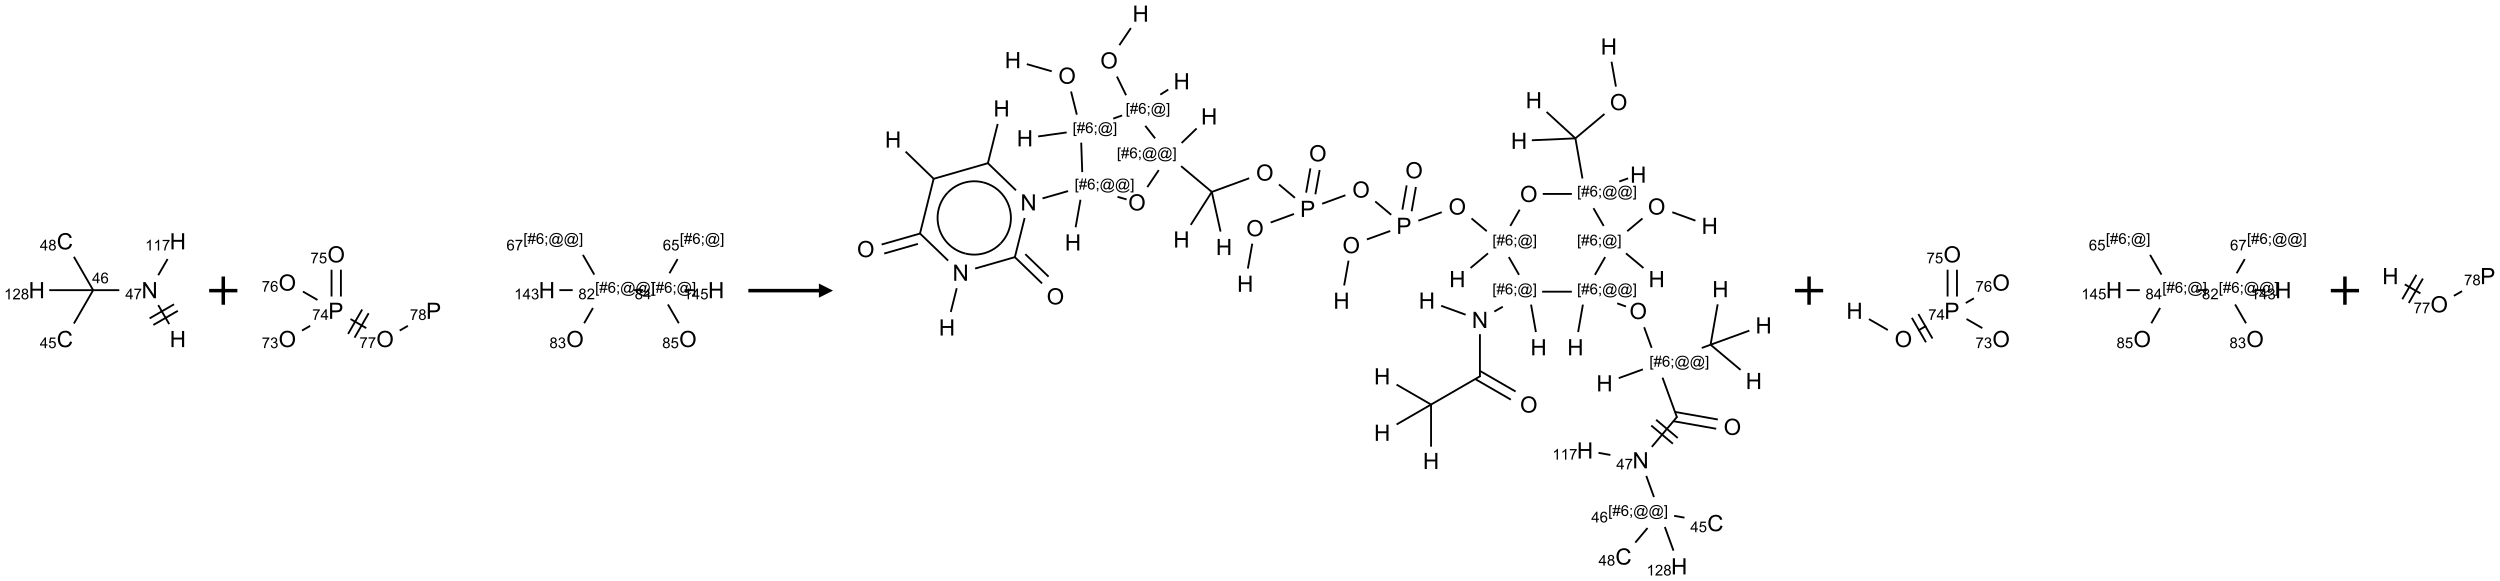 <?xml version="1.0" encoding="UTF-8"?>
<svg xmlns="http://www.w3.org/2000/svg" xmlns:xlink="http://www.w3.org/1999/xlink" width="1772" height="412" viewBox="0 0 1772 412">
<defs>
<g>
<g id="glyph-0-0">
<path d="M 2 0 L 2 -10 L 10 -10 L 10 0 Z M 2.25 -0.25 L 9.75 -0.25 L 9.75 -9.75 L 2.25 -9.75 Z M 2.25 -0.25 "/>
</g>
<g id="glyph-0-1">
<path d="M 1.281 0 L 1.281 -11.453 L 2.797 -11.453 L 2.797 -6.75 L 8.75 -6.75 L 8.75 -11.453 L 10.266 -11.453 L 10.266 0 L 8.75 0 L 8.75 -5.398 L 2.797 -5.398 L 2.797 0 Z M 1.281 0 "/>
</g>
<g id="glyph-0-2">
<path d="M 1.219 0 L 1.219 -11.453 L 2.773 -11.453 L 8.789 -2.461 L 8.789 -11.453 L 10.242 -11.453 L 10.242 0 L 8.688 0 L 2.672 -9 L 2.672 0 Z M 1.219 0 "/>
</g>
<g id="glyph-0-3">
<path d="M 9.406 -4.016 L 10.922 -3.633 C 10.605 -2.387 10.031 -1.438 9.207 -0.785 C 8.383 -0.133 7.371 0.195 6.18 0.195 C 4.945 0.195 3.941 -0.055 3.168 -0.559 C 2.395 -1.062 1.805 -1.789 1.402 -2.742 C 1 -3.695 0.797 -4.719 0.797 -5.812 C 0.797 -7.004 1.023 -8.047 1.48 -8.934 C 1.938 -9.82 2.586 -10.496 3.426 -10.957 C 4.266 -11.418 5.191 -11.648 6.203 -11.648 C 7.348 -11.648 8.312 -11.355 9.094 -10.773 C 9.875 -10.191 10.418 -9.371 10.727 -8.312 L 9.234 -7.961 C 8.969 -8.793 8.582 -9.402 8.078 -9.781 C 7.574 -10.16 6.938 -10.352 6.172 -10.352 C 5.293 -10.352 4.555 -10.141 3.965 -9.719 C 3.375 -9.297 2.957 -8.73 2.719 -8.02 C 2.48 -7.309 2.359 -6.574 2.359 -5.82 C 2.359 -4.848 2.5 -3.996 2.785 -3.27 C 3.07 -2.543 3.512 -2 4.109 -1.641 C 4.707 -1.281 5.355 -1.102 6.055 -1.102 C 6.902 -1.102 7.621 -1.348 8.211 -1.836 C 8.801 -2.324 9.199 -3.051 9.406 -4.016 Z M 9.406 -4.016 "/>
</g>
<g id="glyph-0-4">
<path d="M 0.773 -5.578 C 0.773 -7.48 1.285 -8.969 2.305 -10.043 C 3.324 -11.117 4.645 -11.656 6.258 -11.656 C 7.316 -11.656 8.27 -11.402 9.117 -10.898 C 9.965 -10.395 10.613 -9.688 11.059 -8.785 C 11.504 -7.883 11.727 -6.855 11.727 -5.711 C 11.727 -4.551 11.492 -3.512 11.023 -2.594 C 10.555 -1.676 9.891 -0.984 9.031 -0.512 C 8.172 -0.039 7.246 0.195 6.25 0.195 C 5.172 0.195 4.207 -0.066 3.359 -0.586 C 2.512 -1.105 1.867 -1.816 1.43 -2.719 C 0.992 -3.621 0.773 -4.574 0.773 -5.578 Z M 2.336 -5.555 C 2.336 -4.176 2.707 -3.086 3.449 -2.293 C 4.191 -1.5 5.121 -1.102 6.242 -1.102 C 7.383 -1.102 8.32 -1.504 9.059 -2.305 C 9.797 -3.105 10.164 -4.246 10.164 -5.719 C 10.164 -6.652 10.008 -7.465 9.691 -8.16 C 9.375 -8.855 8.914 -9.395 8.309 -9.777 C 7.703 -10.16 7.02 -10.352 6.266 -10.352 C 5.191 -10.352 4.27 -9.984 3.496 -9.246 C 2.723 -8.508 2.336 -7.277 2.336 -5.555 Z M 2.336 -5.555 "/>
</g>
<g id="glyph-0-5">
<path d="M 1.234 0 L 1.234 -11.453 L 5.555 -11.453 C 6.316 -11.453 6.895 -11.418 7.297 -11.344 C 7.859 -11.25 8.332 -11.07 8.711 -10.809 C 9.09 -10.547 9.398 -10.176 9.629 -9.703 C 9.859 -9.23 9.977 -8.707 9.977 -8.141 C 9.977 -7.168 9.668 -6.344 9.047 -5.668 C 8.426 -4.992 7.309 -4.656 5.688 -4.656 L 2.75 -4.656 L 2.75 0 Z M 2.75 -6.008 L 5.711 -6.008 C 6.691 -6.008 7.387 -6.191 7.797 -6.555 C 8.207 -6.918 8.414 -7.434 8.414 -8.094 C 8.414 -8.574 8.293 -8.984 8.051 -9.324 C 7.809 -9.664 7.488 -9.891 7.094 -10 C 6.84 -10.066 6.367 -10.102 5.68 -10.102 L 2.75 -10.102 Z M 2.75 -6.008 "/>
</g>
<g id="glyph-1-0">
<path d="M 1.332 0 L 1.332 -6.668 L 6.668 -6.668 L 6.668 0 Z M 1.5 -0.168 L 6.5 -0.168 L 6.5 -6.5 L 1.5 -6.5 Z M 1.5 -0.168 "/>
</g>
<g id="glyph-1-1">
<path d="M 3.449 0 L 3.449 -1.828 L 0.137 -1.828 L 0.137 -2.688 L 3.621 -7.637 L 4.387 -7.637 L 4.387 -2.688 L 5.418 -2.688 L 5.418 -1.828 L 4.387 -1.828 L 4.387 0 Z M 3.449 -2.688 L 3.449 -6.129 L 1.059 -2.688 Z M 3.449 -2.688 "/>
</g>
<g id="glyph-1-2">
<path d="M 0.504 -6.637 L 0.504 -7.535 L 5.449 -7.535 L 5.449 -6.809 C 4.961 -6.289 4.48 -5.602 4.004 -4.746 C 3.527 -3.887 3.156 -3.004 2.895 -2.098 C 2.707 -1.461 2.59 -0.762 2.535 0 L 1.574 0 C 1.582 -0.602 1.703 -1.328 1.926 -2.176 C 2.152 -3.027 2.477 -3.848 2.898 -4.637 C 3.32 -5.426 3.77 -6.094 4.246 -6.637 Z M 0.504 -6.637 "/>
</g>
<g id="glyph-1-3">
<path d="M 5.309 -5.766 L 4.375 -5.691 C 4.293 -6.059 4.172 -6.328 4.02 -6.496 C 3.766 -6.762 3.453 -6.895 3.082 -6.895 C 2.785 -6.895 2.523 -6.812 2.297 -6.645 C 2 -6.43 1.77 -6.117 1.598 -5.703 C 1.43 -5.289 1.34 -4.703 1.332 -3.938 C 1.559 -4.281 1.836 -4.535 2.16 -4.703 C 2.488 -4.871 2.828 -4.953 3.188 -4.953 C 3.812 -4.953 4.344 -4.723 4.785 -4.262 C 5.223 -3.801 5.441 -3.207 5.441 -2.48 C 5.441 -2 5.34 -1.555 5.133 -1.145 C 4.926 -0.73 4.641 -0.418 4.281 -0.199 C 3.922 0.02 3.512 0.129 3.051 0.129 C 2.27 0.129 1.633 -0.156 1.141 -0.73 C 0.648 -1.305 0.402 -2.254 0.402 -3.574 C 0.402 -5.051 0.672 -6.121 1.219 -6.793 C 1.695 -7.375 2.336 -7.668 3.141 -7.668 C 3.742 -7.668 4.234 -7.5 4.617 -7.16 C 5 -6.824 5.23 -6.359 5.309 -5.766 Z M 1.48 -2.473 C 1.48 -2.152 1.547 -1.844 1.684 -1.547 C 1.82 -1.25 2.016 -1.027 2.262 -0.871 C 2.508 -0.719 2.766 -0.641 3.035 -0.641 C 3.434 -0.641 3.773 -0.801 4.059 -1.121 C 4.344 -1.441 4.484 -1.875 4.484 -2.422 C 4.484 -2.949 4.344 -3.367 4.062 -3.668 C 3.781 -3.973 3.426 -4.125 3 -4.125 C 2.578 -4.125 2.219 -3.973 1.922 -3.668 C 1.625 -3.363 1.48 -2.969 1.48 -2.473 Z M 1.48 -2.473 "/>
</g>
<g id="glyph-1-4">
<path d="M 0.441 -2 L 1.426 -2.082 C 1.5 -1.605 1.668 -1.242 1.934 -1.004 C 2.199 -0.762 2.52 -0.641 2.895 -0.641 C 3.348 -0.641 3.73 -0.812 4.043 -1.152 C 4.355 -1.492 4.512 -1.941 4.512 -2.504 C 4.512 -3.039 4.359 -3.461 4.059 -3.77 C 3.758 -4.078 3.367 -4.234 2.879 -4.234 C 2.578 -4.234 2.305 -4.164 2.062 -4.027 C 1.82 -3.891 1.629 -3.715 1.488 -3.496 L 0.609 -3.609 L 1.348 -7.531 L 5.145 -7.531 L 5.145 -6.637 L 2.098 -6.637 L 1.688 -4.582 C 2.145 -4.902 2.625 -5.062 3.129 -5.062 C 3.797 -5.062 4.359 -4.832 4.816 -4.371 C 5.277 -3.91 5.504 -3.312 5.504 -2.59 C 5.504 -1.898 5.305 -1.301 4.902 -0.797 C 4.41 -0.18 3.742 0.129 2.895 0.129 C 2.199 0.129 1.633 -0.062 1.195 -0.453 C 0.758 -0.844 0.504 -1.359 0.441 -2 Z M 0.441 -2 "/>
</g>
<g id="glyph-1-5">
<path d="M 1.887 -4.141 C 1.496 -4.281 1.207 -4.484 1.02 -4.75 C 0.832 -5.016 0.738 -5.328 0.738 -5.699 C 0.738 -6.254 0.938 -6.719 1.34 -7.098 C 1.738 -7.477 2.27 -7.668 2.934 -7.668 C 3.598 -7.668 4.137 -7.473 4.543 -7.086 C 4.949 -6.699 5.152 -6.227 5.152 -5.672 C 5.152 -5.316 5.059 -5.008 4.871 -4.746 C 4.688 -4.484 4.406 -4.281 4.027 -4.141 C 4.496 -3.988 4.852 -3.742 5.098 -3.402 C 5.34 -3.062 5.465 -2.656 5.465 -2.184 C 5.465 -1.531 5.234 -0.98 4.77 -0.535 C 4.309 -0.09 3.703 0.129 2.949 0.129 C 2.195 0.129 1.586 -0.094 1.125 -0.539 C 0.664 -0.984 0.434 -1.543 0.434 -2.207 C 0.434 -2.703 0.559 -3.121 0.809 -3.457 C 1.062 -3.793 1.422 -4.02 1.887 -4.141 Z M 1.699 -5.73 C 1.699 -5.367 1.812 -5.074 2.047 -4.844 C 2.281 -4.613 2.582 -4.5 2.953 -4.5 C 3.312 -4.5 3.609 -4.613 3.84 -4.84 C 4.07 -5.066 4.188 -5.348 4.188 -5.676 C 4.188 -6.02 4.07 -6.309 3.832 -6.543 C 3.594 -6.777 3.297 -6.895 2.941 -6.895 C 2.586 -6.895 2.289 -6.781 2.051 -6.551 C 1.816 -6.324 1.699 -6.047 1.699 -5.73 Z M 1.395 -2.203 C 1.395 -1.938 1.461 -1.676 1.586 -1.426 C 1.711 -1.176 1.902 -0.984 2.152 -0.848 C 2.402 -0.711 2.672 -0.641 2.957 -0.641 C 3.406 -0.641 3.777 -0.785 4.066 -1.074 C 4.359 -1.363 4.504 -1.727 4.504 -2.172 C 4.504 -2.625 4.355 -2.996 4.055 -3.293 C 3.754 -3.586 3.379 -3.734 2.926 -3.734 C 2.484 -3.734 2.121 -3.59 1.832 -3.297 C 1.543 -3.004 1.395 -2.641 1.395 -2.203 Z M 1.395 -2.203 "/>
</g>
<g id="glyph-1-6">
<path d="M 3.973 0 L 3.035 0 L 3.035 -5.973 C 2.809 -5.758 2.516 -5.543 2.148 -5.328 C 1.781 -5.113 1.453 -4.953 1.16 -4.844 L 1.16 -5.75 C 1.684 -5.996 2.145 -6.297 2.535 -6.645 C 2.93 -6.996 3.207 -7.336 3.371 -7.668 L 3.973 -7.668 Z M 3.973 0 "/>
</g>
<g id="glyph-1-7">
<path d="M 5.371 -0.902 L 5.371 0 L 0.324 0 C 0.316 -0.227 0.352 -0.441 0.434 -0.652 C 0.562 -0.996 0.766 -1.332 1.051 -1.668 C 1.332 -2 1.742 -2.387 2.277 -2.824 C 3.105 -3.504 3.668 -4.043 3.957 -4.441 C 4.25 -4.84 4.395 -5.215 4.395 -5.566 C 4.395 -5.938 4.262 -6.254 3.996 -6.508 C 3.73 -6.762 3.387 -6.891 2.957 -6.891 C 2.508 -6.891 2.145 -6.754 1.875 -6.484 C 1.605 -6.215 1.469 -5.84 1.465 -5.359 L 0.5 -5.457 C 0.566 -6.176 0.812 -6.727 1.246 -7.102 C 1.676 -7.477 2.254 -7.668 2.98 -7.668 C 3.711 -7.668 4.293 -7.465 4.719 -7.059 C 5.145 -6.652 5.359 -6.148 5.359 -5.547 C 5.359 -5.242 5.297 -4.941 5.172 -4.645 C 5.047 -4.352 4.84 -4.039 4.551 -3.715 C 4.262 -3.387 3.777 -2.938 3.105 -2.371 C 2.543 -1.898 2.18 -1.578 2.02 -1.41 C 1.859 -1.242 1.73 -1.07 1.625 -0.902 Z M 5.371 -0.902 "/>
</g>
<g id="glyph-1-8">
<path d="M 0.449 -2.016 L 1.387 -2.141 C 1.492 -1.609 1.676 -1.227 1.934 -0.992 C 2.191 -0.758 2.508 -0.641 2.879 -0.641 C 3.32 -0.641 3.695 -0.793 3.996 -1.098 C 4.301 -1.402 4.453 -1.781 4.453 -2.234 C 4.453 -2.664 4.312 -3.02 4.031 -3.301 C 3.75 -3.578 3.391 -3.719 2.957 -3.719 C 2.781 -3.719 2.562 -3.684 2.297 -3.613 L 2.402 -4.438 C 2.465 -4.43 2.516 -4.426 2.551 -4.426 C 2.949 -4.426 3.312 -4.531 3.629 -4.738 C 3.949 -4.949 4.109 -5.27 4.109 -5.703 C 4.109 -6.047 3.992 -6.332 3.762 -6.559 C 3.527 -6.785 3.227 -6.895 2.859 -6.895 C 2.496 -6.895 2.191 -6.781 1.949 -6.551 C 1.707 -6.324 1.547 -5.98 1.48 -5.52 L 0.543 -5.688 C 0.656 -6.316 0.918 -6.805 1.324 -7.148 C 1.73 -7.492 2.234 -7.668 2.84 -7.668 C 3.254 -7.668 3.641 -7.578 3.988 -7.398 C 4.34 -7.219 4.609 -6.977 4.793 -6.668 C 4.98 -6.359 5.074 -6.031 5.074 -5.684 C 5.074 -5.352 4.984 -5.051 4.809 -4.781 C 4.629 -4.512 4.367 -4.297 4.02 -4.137 C 4.473 -4.031 4.824 -3.816 5.074 -3.488 C 5.324 -3.16 5.449 -2.75 5.449 -2.254 C 5.449 -1.59 5.203 -1.023 4.719 -0.559 C 4.234 -0.098 3.617 0.137 2.875 0.137 C 2.203 0.137 1.648 -0.062 1.207 -0.465 C 0.762 -0.863 0.512 -1.379 0.449 -2.016 Z M 0.449 -2.016 "/>
</g>
<g id="glyph-1-9">
<path d="M 0.723 2.121 L 0.723 -7.637 L 2.793 -7.637 L 2.793 -6.859 L 1.66 -6.859 L 1.66 1.344 L 2.793 1.344 L 2.793 2.121 Z M 0.723 2.121 "/>
</g>
<g id="glyph-1-10">
<path d="M 0.535 0.129 L 0.988 -2.09 L 0.109 -2.09 L 0.109 -2.863 L 1.145 -2.863 L 1.531 -4.754 L 0.109 -4.754 L 0.109 -5.531 L 1.688 -5.531 L 2.141 -7.766 L 2.922 -7.766 L 2.469 -5.531 L 4.109 -5.531 L 4.562 -7.766 L 5.348 -7.766 L 4.895 -5.531 L 5.797 -5.531 L 5.797 -4.754 L 4.738 -4.754 L 4.348 -2.863 L 5.797 -2.863 L 5.797 -2.09 L 4.191 -2.09 L 3.738 0.129 L 2.957 0.129 L 3.406 -2.09 L 1.77 -2.09 L 1.316 0.129 Z M 1.926 -2.863 L 3.562 -2.863 L 3.953 -4.754 L 2.312 -4.754 Z M 1.926 -2.863 "/>
</g>
<g id="glyph-1-11">
<path d="M 0.949 -4.465 L 0.949 -5.531 L 2.016 -5.531 L 2.016 -4.465 Z M 0.949 0 L 0.949 -1.066 L 2.016 -1.066 L 2.016 0 C 2.016 0.391 1.945 0.711 1.809 0.949 C 1.668 1.191 1.449 1.379 1.145 1.512 L 0.887 1.109 C 1.082 1.023 1.23 0.895 1.324 0.727 C 1.418 0.559 1.469 0.316 1.48 0 Z M 0.949 0 "/>
</g>
<g id="glyph-1-12">
<path d="M 6.047 -0.848 C 5.82 -0.59 5.57 -0.379 5.289 -0.223 C 5.008 -0.062 4.73 0.016 4.449 0.016 C 4.141 0.016 3.84 -0.074 3.547 -0.254 C 3.254 -0.434 3.02 -0.715 2.836 -1.09 C 2.652 -1.465 2.562 -1.875 2.562 -2.324 C 2.562 -2.875 2.703 -3.43 2.988 -3.98 C 3.27 -4.535 3.621 -4.953 4.043 -5.23 C 4.461 -5.508 4.871 -5.645 5.266 -5.645 C 5.566 -5.645 5.855 -5.566 6.129 -5.41 C 6.402 -5.25 6.641 -5.012 6.84 -4.688 L 7.016 -5.496 L 7.949 -5.496 L 7.199 -2 C 7.094 -1.516 7.043 -1.246 7.043 -1.191 C 7.043 -1.098 7.078 -1.02 7.148 -0.949 C 7.219 -0.883 7.305 -0.848 7.406 -0.848 C 7.59 -0.848 7.832 -0.953 8.129 -1.168 C 8.527 -1.445 8.84 -1.816 9.07 -2.285 C 9.301 -2.75 9.418 -3.234 9.418 -3.73 C 9.418 -4.309 9.27 -4.852 8.973 -5.355 C 8.676 -5.859 8.23 -6.262 7.645 -6.562 C 7.055 -6.863 6.406 -7.016 5.691 -7.016 C 4.879 -7.016 4.137 -6.824 3.465 -6.445 C 2.793 -6.066 2.273 -5.52 1.902 -4.809 C 1.535 -4.098 1.348 -3.34 1.348 -2.527 C 1.348 -1.676 1.535 -0.941 1.902 -0.328 C 2.273 0.285 2.809 0.742 3.508 1.035 C 4.207 1.328 4.984 1.473 5.832 1.473 C 6.742 1.473 7.504 1.32 8.121 1.016 C 8.734 0.711 9.195 0.34 9.5 -0.098 L 10.441 -0.098 C 10.266 0.266 9.961 0.637 9.531 1.016 C 9.102 1.395 8.59 1.695 7.996 1.914 C 7.402 2.133 6.688 2.246 5.848 2.246 C 5.078 2.246 4.367 2.145 3.715 1.949 C 3.066 1.75 2.512 1.453 2.051 1.055 C 1.594 0.656 1.25 0.199 1.016 -0.316 C 0.723 -0.973 0.578 -1.684 0.578 -2.441 C 0.578 -3.289 0.75 -4.098 1.098 -4.863 C 1.523 -5.805 2.125 -6.527 2.902 -7.027 C 3.684 -7.527 4.629 -7.777 5.738 -7.777 C 6.602 -7.777 7.375 -7.602 8.059 -7.246 C 8.746 -6.895 9.285 -6.371 9.684 -5.672 C 10.02 -5.07 10.188 -4.418 10.188 -3.715 C 10.188 -2.707 9.832 -1.812 9.125 -1.031 C 8.492 -0.328 7.801 0.02 7.051 0.02 C 6.812 0.02 6.617 -0.016 6.473 -0.09 C 6.324 -0.16 6.215 -0.266 6.145 -0.402 C 6.102 -0.488 6.066 -0.637 6.047 -0.848 Z M 3.527 -2.262 C 3.527 -1.785 3.641 -1.414 3.863 -1.152 C 4.09 -0.887 4.348 -0.754 4.641 -0.754 C 4.836 -0.754 5.039 -0.812 5.254 -0.93 C 5.469 -1.047 5.676 -1.219 5.871 -1.449 C 6.066 -1.676 6.23 -1.969 6.355 -2.32 C 6.48 -2.672 6.543 -3.027 6.543 -3.379 C 6.543 -3.852 6.426 -4.219 6.191 -4.48 C 5.957 -4.738 5.672 -4.871 5.332 -4.871 C 5.109 -4.871 4.902 -4.812 4.707 -4.699 C 4.512 -4.586 4.32 -4.406 4.137 -4.156 C 3.953 -3.906 3.805 -3.602 3.691 -3.246 C 3.582 -2.887 3.527 -2.559 3.527 -2.262 Z M 3.527 -2.262 "/>
</g>
<g id="glyph-1-13">
<path d="M 2.27 2.121 L 0.203 2.121 L 0.203 1.344 L 1.332 1.344 L 1.332 -6.859 L 0.203 -6.859 L 0.203 -7.637 L 2.27 -7.637 Z M 2.27 2.121 "/>
</g>
</g>
</defs>
<path fill="none" stroke-width="0.033" stroke-linecap="butt" stroke-linejoin="miter" stroke="rgb(0%, 0%, 0%)" stroke-opacity="1" stroke-miterlimit="10" d="M 2.347 1.467 L 2.153 1.131 " transform="matrix(40, 0, 0, 40, 26.035, 171.031)"/>
<path fill="none" stroke-width="0.033" stroke-linecap="butt" stroke-linejoin="miter" stroke="rgb(0%, 0%, 0%)" stroke-opacity="1" stroke-miterlimit="10" d="M 2.433 1.116 L 2 1.366 " transform="matrix(40, 0, 0, 40, 26.035, 171.031)"/>
<path fill="none" stroke-width="0.033" stroke-linecap="butt" stroke-linejoin="miter" stroke="rgb(0%, 0%, 0%)" stroke-opacity="1" stroke-miterlimit="10" d="M 2.5 1.232 L 2.067 1.482 " transform="matrix(40, 0, 0, 40, 26.035, 171.031)"/>
<path fill="none" stroke-width="0.033" stroke-linecap="butt" stroke-linejoin="miter" stroke="rgb(0%, 0%, 0%)" stroke-opacity="1" stroke-miterlimit="10" d="M 1.463 0.866 L 1 0.866 " transform="matrix(40, 0, 0, 40, 26.035, 171.031)"/>
<path fill="none" stroke-width="0.033" stroke-linecap="butt" stroke-linejoin="miter" stroke="rgb(0%, 0%, 0%)" stroke-opacity="1" stroke-miterlimit="10" d="M 1 0.866 L 0.659 1.457 " transform="matrix(40, 0, 0, 40, 26.035, 171.031)"/>
<path fill="none" stroke-width="0.033" stroke-linecap="butt" stroke-linejoin="miter" stroke="rgb(0%, 0%, 0%)" stroke-opacity="1" stroke-miterlimit="10" d="M 1 0.866 L 0.659 0.275 " transform="matrix(40, 0, 0, 40, 26.035, 171.031)"/>
<path fill="none" stroke-width="0.033" stroke-linecap="butt" stroke-linejoin="miter" stroke="rgb(0%, 0%, 0%)" stroke-opacity="1" stroke-miterlimit="10" d="M 1 0.866 L 0.222 0.866 " transform="matrix(40, 0, 0, 40, 26.035, 171.031)"/>
<path fill="none" stroke-width="0.033" stroke-linecap="butt" stroke-linejoin="miter" stroke="rgb(0%, 0%, 0%)" stroke-opacity="1" stroke-miterlimit="10" d="M 2.153 0.601 L 2.319 0.314 " transform="matrix(40, 0, 0, 40, 26.035, 171.031)"/>
<g fill="rgb(0%, 0%, 0%)" fill-opacity="1">
<use xlink:href="#glyph-0-1" x="120.262" y="246.039"/>
</g>
<g fill="rgb(0%, 0%, 0%)" fill-opacity="1">
<use xlink:href="#glyph-0-2" x="100.305" y="211.398"/>
</g>
<g fill="rgb(0%, 0%, 0%)" fill-opacity="1">
<use xlink:href="#glyph-1-1" x="88.809" y="212.16"/>
<use xlink:href="#glyph-1-2" x="94.741" y="212.16"/>
</g>
<g fill="rgb(0%, 0%, 0%)" fill-opacity="1">
<use xlink:href="#glyph-1-1" x="65.266" y="200.801"/>
<use xlink:href="#glyph-1-3" x="71.198" y="200.801"/>
</g>
<g fill="rgb(0%, 0%, 0%)" fill-opacity="1">
<use xlink:href="#glyph-0-3" x="40.176" y="246.039"/>
</g>
<g fill="rgb(0%, 0%, 0%)" fill-opacity="1">
<use xlink:href="#glyph-1-1" x="28.203" y="246.762"/>
<use xlink:href="#glyph-1-4" x="34.135" y="246.762"/>
</g>
<g fill="rgb(0%, 0%, 0%)" fill-opacity="1">
<use xlink:href="#glyph-0-3" x="40.176" y="176.758"/>
</g>
<g fill="rgb(0%, 0%, 0%)" fill-opacity="1">
<use xlink:href="#glyph-1-1" x="28.242" y="177.512"/>
<use xlink:href="#glyph-1-5" x="34.174" y="177.512"/>
</g>
<g fill="rgb(0%, 0%, 0%)" fill-opacity="1">
<use xlink:href="#glyph-0-1" x="20.262" y="211.398"/>
</g>
<g fill="rgb(0%, 0%, 0%)" fill-opacity="1">
<use xlink:href="#glyph-1-6" x="2.879" y="212.191"/>
<use xlink:href="#glyph-1-7" x="8.811" y="212.191"/>
<use xlink:href="#glyph-1-5" x="14.743" y="212.191"/>
</g>
<g fill="rgb(0%, 0%, 0%)" fill-opacity="1">
<use xlink:href="#glyph-0-1" x="120.262" y="176.758"/>
</g>
<g fill="rgb(0%, 0%, 0%)" fill-opacity="1">
<use xlink:href="#glyph-1-6" x="102.895" y="177.551"/>
<use xlink:href="#glyph-1-6" x="108.827" y="177.551"/>
<use xlink:href="#glyph-1-2" x="114.759" y="177.551"/>
</g>
<path fill="none" stroke-width="0.062" stroke-linecap="butt" stroke-linejoin="miter" stroke="rgb(0%, 0%, 0%)" stroke-opacity="1" stroke-miterlimit="10" d="M -0 0 L 0.5 0 M 0.25 -0.25 L 0.25 0.25 " transform="matrix(40, 0, 0, 40, 148.258, 206)"/>
<path fill="none" stroke-width="0.033" stroke-linecap="butt" stroke-linejoin="miter" stroke="rgb(0%, 0%, 0%)" stroke-opacity="1" stroke-miterlimit="10" d="M 0.26 1.582 L 0.404 1.499 " transform="matrix(40, 0, 0, 40, 203.676, 171.012)"/>
<path fill="none" stroke-width="0.033" stroke-linecap="butt" stroke-linejoin="miter" stroke="rgb(0%, 0%, 0%)" stroke-opacity="1" stroke-miterlimit="10" d="M 0.949 0.979 L 0.949 0.504 " transform="matrix(40, 0, 0, 40, 203.676, 171.012)"/>
<path fill="none" stroke-width="0.033" stroke-linecap="butt" stroke-linejoin="miter" stroke="rgb(0%, 0%, 0%)" stroke-opacity="1" stroke-miterlimit="10" d="M 0.783 0.979 L 0.783 0.504 " transform="matrix(40, 0, 0, 40, 203.676, 171.012)"/>
<path fill="none" stroke-width="0.033" stroke-linecap="butt" stroke-linejoin="miter" stroke="rgb(0%, 0%, 0%)" stroke-opacity="1" stroke-miterlimit="10" d="M 0.534 1.04 L 0.276 0.891 " transform="matrix(40, 0, 0, 40, 203.676, 171.012)"/>
<path fill="none" stroke-width="0.033" stroke-linecap="butt" stroke-linejoin="miter" stroke="rgb(0%, 0%, 0%)" stroke-opacity="1" stroke-miterlimit="10" d="M 1.119 1.378 L 1.398 1.539 " transform="matrix(40, 0, 0, 40, 203.676, 171.012)"/>
<path fill="none" stroke-width="0.033" stroke-linecap="butt" stroke-linejoin="miter" stroke="rgb(0%, 0%, 0%)" stroke-opacity="1" stroke-miterlimit="10" d="M 1.191 1.708 L 1.441 1.275 " transform="matrix(40, 0, 0, 40, 203.676, 171.012)"/>
<path fill="none" stroke-width="0.033" stroke-linecap="butt" stroke-linejoin="miter" stroke="rgb(0%, 0%, 0%)" stroke-opacity="1" stroke-miterlimit="10" d="M 1.076 1.642 L 1.326 1.209 " transform="matrix(40, 0, 0, 40, 203.676, 171.012)"/>
<path fill="none" stroke-width="0.033" stroke-linecap="butt" stroke-linejoin="miter" stroke="rgb(0%, 0%, 0%)" stroke-opacity="1" stroke-miterlimit="10" d="M 1.991 1.582 L 2.136 1.499 " transform="matrix(40, 0, 0, 40, 203.676, 171.012)"/>
<path fill="none" stroke-width="0.033" stroke-linecap="butt" stroke-linejoin="miter" stroke="rgb(0%, 0%, 0%)" stroke-opacity="1" stroke-miterlimit="10" d="M 5.259 1.453 L 5.415 1.182 " transform="matrix(40, 0, 0, 40, 203.676, 171.012)"/>
<path fill="none" stroke-width="0.033" stroke-linecap="butt" stroke-linejoin="miter" stroke="rgb(0%, 0%, 0%)" stroke-opacity="1" stroke-miterlimit="10" d="M 5.439 0.591 L 5.237 0.241 " transform="matrix(40, 0, 0, 40, 203.676, 171.012)"/>
<path fill="none" stroke-width="0.033" stroke-linecap="butt" stroke-linejoin="miter" stroke="rgb(0%, 0%, 0%)" stroke-opacity="1" stroke-miterlimit="10" d="M 5.056 0.866 L 4.82 0.866 " transform="matrix(40, 0, 0, 40, 203.676, 171.012)"/>
<path fill="none" stroke-width="0.033" stroke-linecap="butt" stroke-linejoin="miter" stroke="rgb(0%, 0%, 0%)" stroke-opacity="1" stroke-miterlimit="10" d="M 6.14 0.866 L 6.306 0.866 " transform="matrix(40, 0, 0, 40, 203.676, 171.012)"/>
<path fill="none" stroke-width="0.033" stroke-linecap="butt" stroke-linejoin="miter" stroke="rgb(0%, 0%, 0%)" stroke-opacity="1" stroke-miterlimit="10" d="M 6.771 0.567 L 6.915 0.316 " transform="matrix(40, 0, 0, 40, 203.676, 171.012)"/>
<path fill="none" stroke-width="0.033" stroke-linecap="butt" stroke-linejoin="miter" stroke="rgb(0%, 0%, 0%)" stroke-opacity="1" stroke-miterlimit="10" d="M 6.744 1.12 L 6.937 1.453 " transform="matrix(40, 0, 0, 40, 203.676, 171.012)"/>
<path fill="none" stroke-width="0.033" stroke-linecap="butt" stroke-linejoin="miter" stroke="rgb(0%, 0%, 0%)" stroke-opacity="1" stroke-miterlimit="10" d="M 7.038 0.866 L 7.204 0.866 " transform="matrix(40, 0, 0, 40, 203.676, 171.012)"/>
<g fill="rgb(0%, 0%, 0%)" fill-opacity="1">
<use xlink:href="#glyph-0-4" x="197.426" y="246.023"/>
</g>
<g fill="rgb(0%, 0%, 0%)" fill-opacity="1">
<use xlink:href="#glyph-1-2" x="185.484" y="246.773"/>
<use xlink:href="#glyph-1-8" x="191.417" y="246.773"/>
</g>
<g fill="rgb(0%, 0%, 0%)" fill-opacity="1">
<use xlink:href="#glyph-0-5" x="232.711" y="226.02"/>
</g>
<g fill="rgb(0%, 0%, 0%)" fill-opacity="1">
<use xlink:href="#glyph-1-2" x="221.262" y="226.781"/>
<use xlink:href="#glyph-1-1" x="227.194" y="226.781"/>
</g>
<g fill="rgb(0%, 0%, 0%)" fill-opacity="1">
<use xlink:href="#glyph-0-4" x="232.066" y="186.023"/>
</g>
<g fill="rgb(0%, 0%, 0%)" fill-opacity="1">
<use xlink:href="#glyph-1-2" x="220.066" y="186.645"/>
<use xlink:href="#glyph-1-4" x="225.999" y="186.645"/>
</g>
<g fill="rgb(0%, 0%, 0%)" fill-opacity="1">
<use xlink:href="#glyph-0-4" x="197.426" y="206.023"/>
</g>
<g fill="rgb(0%, 0%, 0%)" fill-opacity="1">
<use xlink:href="#glyph-1-2" x="185.488" y="206.773"/>
<use xlink:href="#glyph-1-3" x="191.421" y="206.773"/>
</g>
<g fill="rgb(0%, 0%, 0%)" fill-opacity="1">
<use xlink:href="#glyph-0-4" x="266.707" y="246.023"/>
</g>
<g fill="rgb(0%, 0%, 0%)" fill-opacity="1">
<use xlink:href="#glyph-1-2" x="254.766" y="246.645"/>
<use xlink:href="#glyph-1-2" x="260.698" y="246.645"/>
</g>
<g fill="rgb(0%, 0%, 0%)" fill-opacity="1">
<use xlink:href="#glyph-0-5" x="301.996" y="226.02"/>
</g>
<g fill="rgb(0%, 0%, 0%)" fill-opacity="1">
<use xlink:href="#glyph-1-2" x="290.496" y="226.812"/>
<use xlink:href="#glyph-1-5" x="296.428" y="226.812"/>
</g>
<g fill="rgb(0%, 0%, 0%)" fill-opacity="1">
<use xlink:href="#glyph-0-4" x="401.352" y="246.023"/>
</g>
<g fill="rgb(0%, 0%, 0%)" fill-opacity="1">
<use xlink:href="#glyph-1-5" x="389.41" y="246.773"/>
<use xlink:href="#glyph-1-8" x="395.342" y="246.773"/>
</g>
<g fill="rgb(0%, 0%, 0%)" fill-opacity="1">
<use xlink:href="#glyph-1-9" x="421.812" y="207.504"/>
<use xlink:href="#glyph-1-10" x="424.776" y="207.504"/>
<use xlink:href="#glyph-1-3" x="430.708" y="207.504"/>
<use xlink:href="#glyph-1-11" x="436.641" y="207.504"/>
<use xlink:href="#glyph-1-12" x="439.604" y="207.504"/>
<use xlink:href="#glyph-1-12" x="450.432" y="207.504"/>
<use xlink:href="#glyph-1-13" x="461.26" y="207.504"/>
</g>
<g fill="rgb(0%, 0%, 0%)" fill-opacity="1">
<use xlink:href="#glyph-1-5" x="409.902" y="212.133"/>
<use xlink:href="#glyph-1-7" x="415.835" y="212.133"/>
</g>
<g fill="rgb(0%, 0%, 0%)" fill-opacity="1">
<use xlink:href="#glyph-1-9" x="370.941" y="172.863"/>
<use xlink:href="#glyph-1-10" x="373.905" y="172.863"/>
<use xlink:href="#glyph-1-3" x="379.837" y="172.863"/>
<use xlink:href="#glyph-1-11" x="385.77" y="172.863"/>
<use xlink:href="#glyph-1-12" x="388.733" y="172.863"/>
<use xlink:href="#glyph-1-12" x="399.561" y="172.863"/>
<use xlink:href="#glyph-1-13" x="410.389" y="172.863"/>
</g>
<g fill="rgb(0%, 0%, 0%)" fill-opacity="1">
<use xlink:href="#glyph-1-3" x="358.953" y="177.492"/>
<use xlink:href="#glyph-1-2" x="364.885" y="177.492"/>
</g>
<g fill="rgb(0%, 0%, 0%)" fill-opacity="1">
<use xlink:href="#glyph-0-1" x="381.828" y="211.379"/>
</g>
<g fill="rgb(0%, 0%, 0%)" fill-opacity="1">
<use xlink:href="#glyph-1-6" x="364.461" y="212.172"/>
<use xlink:href="#glyph-1-1" x="370.393" y="212.172"/>
<use xlink:href="#glyph-1-8" x="376.326" y="212.172"/>
</g>
<g fill="rgb(0%, 0%, 0%)" fill-opacity="1">
<use xlink:href="#glyph-1-9" x="461.812" y="207.504"/>
<use xlink:href="#glyph-1-10" x="464.776" y="207.504"/>
<use xlink:href="#glyph-1-3" x="470.708" y="207.504"/>
<use xlink:href="#glyph-1-11" x="476.641" y="207.504"/>
<use xlink:href="#glyph-1-12" x="479.604" y="207.504"/>
<use xlink:href="#glyph-1-13" x="490.432" y="207.504"/>
</g>
<g fill="rgb(0%, 0%, 0%)" fill-opacity="1">
<use xlink:href="#glyph-1-5" x="449.855" y="212.133"/>
<use xlink:href="#glyph-1-1" x="455.788" y="212.133"/>
</g>
<g fill="rgb(0%, 0%, 0%)" fill-opacity="1">
<use xlink:href="#glyph-1-9" x="481.812" y="172.863"/>
<use xlink:href="#glyph-1-10" x="484.776" y="172.863"/>
<use xlink:href="#glyph-1-3" x="490.708" y="172.863"/>
<use xlink:href="#glyph-1-11" x="496.641" y="172.863"/>
<use xlink:href="#glyph-1-12" x="499.604" y="172.863"/>
<use xlink:href="#glyph-1-13" x="510.432" y="172.863"/>
</g>
<g fill="rgb(0%, 0%, 0%)" fill-opacity="1">
<use xlink:href="#glyph-1-3" x="469.766" y="177.492"/>
<use xlink:href="#glyph-1-4" x="475.698" y="177.492"/>
</g>
<g fill="rgb(0%, 0%, 0%)" fill-opacity="1">
<use xlink:href="#glyph-0-4" x="481.352" y="246.023"/>
</g>
<g fill="rgb(0%, 0%, 0%)" fill-opacity="1">
<use xlink:href="#glyph-1-5" x="469.352" y="246.773"/>
<use xlink:href="#glyph-1-4" x="475.284" y="246.773"/>
</g>
<g fill="rgb(0%, 0%, 0%)" fill-opacity="1">
<use xlink:href="#glyph-0-1" x="501.828" y="211.379"/>
</g>
<g fill="rgb(0%, 0%, 0%)" fill-opacity="1">
<use xlink:href="#glyph-1-6" x="484.402" y="212.172"/>
<use xlink:href="#glyph-1-1" x="490.335" y="212.172"/>
<use xlink:href="#glyph-1-4" x="496.267" y="212.172"/>
</g>
<path fill-rule="nonzero" fill="rgb(0%, 0%, 0%)" fill-opacity="1" d="M 530.438 207.25 L 580.438 207.25 L 580.438 211 L 590.438 206 L 580.438 201 L 580.438 204.75 L 530.438 204.75 "/>
<path fill="none" stroke-width="0.033" stroke-linecap="butt" stroke-linejoin="miter" stroke="rgb(0%, 0%, 0%)" stroke-opacity="1" stroke-miterlimit="10" d="M 13.215 0.852 L 13.293 1.293 " transform="matrix(40, 0, 0, 40, 613.649, 9.664)"/>
<path fill="none" stroke-width="0.033" stroke-linecap="butt" stroke-linejoin="miter" stroke="rgb(0%, 0%, 0%)" stroke-opacity="1" stroke-miterlimit="10" d="M 13.09 1.778 L 12.575 2.21 " transform="matrix(40, 0, 0, 40, 613.649, 9.664)"/>
<path fill="none" stroke-width="0.033" stroke-linecap="butt" stroke-linejoin="miter" stroke="rgb(0%, 0%, 0%)" stroke-opacity="1" stroke-miterlimit="10" d="M 12.575 2.21 L 11.803 2.244 " transform="matrix(40, 0, 0, 40, 613.649, 9.664)"/>
<path fill="none" stroke-width="0.033" stroke-linecap="butt" stroke-linejoin="miter" stroke="rgb(0%, 0%, 0%)" stroke-opacity="1" stroke-miterlimit="10" d="M 12.575 2.21 L 12.064 1.742 " transform="matrix(40, 0, 0, 40, 613.649, 9.664)"/>
<path fill="none" stroke-width="0.033" stroke-linecap="butt" stroke-linejoin="miter" stroke="rgb(0%, 0%, 0%)" stroke-opacity="1" stroke-miterlimit="10" d="M 12.575 2.21 L 12.7 2.921 " transform="matrix(40, 0, 0, 40, 613.649, 9.664)"/>
<path fill="none" stroke-width="0.033" stroke-linecap="butt" stroke-linejoin="miter" stroke="rgb(0%, 0%, 0%)" stroke-opacity="1" stroke-miterlimit="10" d="M 13.352 2.975 L 13.509 2.918 " transform="matrix(40, 0, 0, 40, 613.649, 9.664)"/>
<path fill="none" stroke-width="0.033" stroke-linecap="butt" stroke-linejoin="miter" stroke="rgb(0%, 0%, 0%)" stroke-opacity="1" stroke-miterlimit="10" d="M 12.512 3.195 L 11.996 3.195 " transform="matrix(40, 0, 0, 40, 613.649, 9.664)"/>
<path fill="none" stroke-width="0.033" stroke-linecap="butt" stroke-linejoin="miter" stroke="rgb(0%, 0%, 0%)" stroke-opacity="1" stroke-miterlimit="10" d="M 11.587 3.474 L 11.421 3.762 " transform="matrix(40, 0, 0, 40, 613.649, 9.664)"/>
<path fill="none" stroke-width="0.033" stroke-linecap="butt" stroke-linejoin="miter" stroke="rgb(0%, 0%, 0%)" stroke-opacity="1" stroke-miterlimit="10" d="M 11.026 4.248 L 10.717 4.507 " transform="matrix(40, 0, 0, 40, 613.649, 9.664)"/>
<path fill="none" stroke-width="0.033" stroke-linecap="butt" stroke-linejoin="miter" stroke="rgb(0%, 0%, 0%)" stroke-opacity="1" stroke-miterlimit="10" d="M 11.004 3.855 L 10.734 3.629 " transform="matrix(40, 0, 0, 40, 613.649, 9.664)"/>
<path fill="none" stroke-width="0.033" stroke-linecap="butt" stroke-linejoin="miter" stroke="rgb(0%, 0%, 0%)" stroke-opacity="1" stroke-miterlimit="10" d="M 10.206 3.519 L 9.792 3.669 " transform="matrix(40, 0, 0, 40, 613.649, 9.664)"/>
<path fill="none" stroke-width="0.033" stroke-linecap="butt" stroke-linejoin="miter" stroke="rgb(0%, 0%, 0%)" stroke-opacity="1" stroke-miterlimit="10" d="M 9.673 3.502 L 9.749 3.072 " transform="matrix(40, 0, 0, 40, 613.649, 9.664)"/>
<path fill="none" stroke-width="0.033" stroke-linecap="butt" stroke-linejoin="miter" stroke="rgb(0%, 0%, 0%)" stroke-opacity="1" stroke-miterlimit="10" d="M 9.509 3.473 L 9.585 3.043 " transform="matrix(40, 0, 0, 40, 613.649, 9.664)"/>
<path fill="none" stroke-width="0.033" stroke-linecap="butt" stroke-linejoin="miter" stroke="rgb(0%, 0%, 0%)" stroke-opacity="1" stroke-miterlimit="10" d="M 9.294 3.851 L 8.88 4.001 " transform="matrix(40, 0, 0, 40, 613.649, 9.664)"/>
<path fill="none" stroke-width="0.033" stroke-linecap="butt" stroke-linejoin="miter" stroke="rgb(0%, 0%, 0%)" stroke-opacity="1" stroke-miterlimit="10" d="M 8.555 4.377 L 8.477 4.817 " transform="matrix(40, 0, 0, 40, 613.649, 9.664)"/>
<path fill="none" stroke-width="0.033" stroke-linecap="butt" stroke-linejoin="miter" stroke="rgb(0%, 0%, 0%)" stroke-opacity="1" stroke-miterlimit="10" d="M 9.311 3.565 L 9.028 3.328 " transform="matrix(40, 0, 0, 40, 613.649, 9.664)"/>
<path fill="none" stroke-width="0.033" stroke-linecap="butt" stroke-linejoin="miter" stroke="rgb(0%, 0%, 0%)" stroke-opacity="1" stroke-miterlimit="10" d="M 8.5 3.218 L 8.087 3.369 " transform="matrix(40, 0, 0, 40, 613.649, 9.664)"/>
<path fill="none" stroke-width="0.033" stroke-linecap="butt" stroke-linejoin="miter" stroke="rgb(0%, 0%, 0%)" stroke-opacity="1" stroke-miterlimit="10" d="M 7.967 3.201 L 8.043 2.771 " transform="matrix(40, 0, 0, 40, 613.649, 9.664)"/>
<path fill="none" stroke-width="0.033" stroke-linecap="butt" stroke-linejoin="miter" stroke="rgb(0%, 0%, 0%)" stroke-opacity="1" stroke-miterlimit="10" d="M 7.803 3.172 L 7.879 2.742 " transform="matrix(40, 0, 0, 40, 613.649, 9.664)"/>
<path fill="none" stroke-width="0.033" stroke-linecap="butt" stroke-linejoin="miter" stroke="rgb(0%, 0%, 0%)" stroke-opacity="1" stroke-miterlimit="10" d="M 7.588 3.55 L 7.175 3.701 " transform="matrix(40, 0, 0, 40, 613.649, 9.664)"/>
<path fill="none" stroke-width="0.033" stroke-linecap="butt" stroke-linejoin="miter" stroke="rgb(0%, 0%, 0%)" stroke-opacity="1" stroke-miterlimit="10" d="M 6.849 4.076 L 6.771 4.517 " transform="matrix(40, 0, 0, 40, 613.649, 9.664)"/>
<path fill="none" stroke-width="0.033" stroke-linecap="butt" stroke-linejoin="miter" stroke="rgb(0%, 0%, 0%)" stroke-opacity="1" stroke-miterlimit="10" d="M 7.605 3.264 L 7.322 3.027 " transform="matrix(40, 0, 0, 40, 613.649, 9.664)"/>
<path fill="none" stroke-width="0.033" stroke-linecap="butt" stroke-linejoin="miter" stroke="rgb(0%, 0%, 0%)" stroke-opacity="1" stroke-miterlimit="10" d="M 6.794 2.917 L 6.132 3.159 " transform="matrix(40, 0, 0, 40, 613.649, 9.664)"/>
<path fill="none" stroke-width="0.033" stroke-linecap="butt" stroke-linejoin="miter" stroke="rgb(0%, 0%, 0%)" stroke-opacity="1" stroke-miterlimit="10" d="M 6.132 3.159 L 5.759 3.743 " transform="matrix(40, 0, 0, 40, 613.649, 9.664)"/>
<path fill="none" stroke-width="0.033" stroke-linecap="butt" stroke-linejoin="miter" stroke="rgb(0%, 0%, 0%)" stroke-opacity="1" stroke-miterlimit="10" d="M 6.132 3.159 L 6.287 3.862 " transform="matrix(40, 0, 0, 40, 613.649, 9.664)"/>
<path fill="none" stroke-width="0.033" stroke-linecap="butt" stroke-linejoin="miter" stroke="rgb(0%, 0%, 0%)" stroke-opacity="1" stroke-miterlimit="10" d="M 6.132 3.159 L 5.588 2.703 " transform="matrix(40, 0, 0, 40, 613.649, 9.664)"/>
<path fill="none" stroke-width="0.033" stroke-linecap="butt" stroke-linejoin="miter" stroke="rgb(0%, 0%, 0%)" stroke-opacity="1" stroke-miterlimit="10" d="M 5.597 2.292 L 5.863 2.035 " transform="matrix(40, 0, 0, 40, 613.649, 9.664)"/>
<path fill="none" stroke-width="0.033" stroke-linecap="butt" stroke-linejoin="miter" stroke="rgb(0%, 0%, 0%)" stroke-opacity="1" stroke-miterlimit="10" d="M 5.192 2.773 L 4.989 3.074 " transform="matrix(40, 0, 0, 40, 613.649, 9.664)"/>
<path fill="none" stroke-width="0.033" stroke-linecap="butt" stroke-linejoin="miter" stroke="rgb(0%, 0%, 0%)" stroke-opacity="1" stroke-miterlimit="10" d="M 4.622 3.292 L 4.461 3.246 " transform="matrix(40, 0, 0, 40, 613.649, 9.664)"/>
<path fill="none" stroke-width="0.033" stroke-linecap="butt" stroke-linejoin="miter" stroke="rgb(0%, 0%, 0%)" stroke-opacity="1" stroke-miterlimit="10" d="M 3.805 3.298 L 3.719 3.785 " transform="matrix(40, 0, 0, 40, 613.649, 9.664)"/>
<path fill="none" stroke-width="0.033" stroke-linecap="butt" stroke-linejoin="miter" stroke="rgb(0%, 0%, 0%)" stroke-opacity="1" stroke-miterlimit="10" d="M 3.585 3.144 L 3.132 3.274 " transform="matrix(40, 0, 0, 40, 613.649, 9.664)"/>
<path fill="none" stroke-width="0.033" stroke-linecap="butt" stroke-linejoin="miter" stroke="rgb(0%, 0%, 0%)" stroke-opacity="1" stroke-miterlimit="10" d="M 2.662 3.131 L 2.158 2.644 " transform="matrix(40, 0, 0, 40, 613.649, 9.664)"/>
<path fill="none" stroke-width="0.033" stroke-linecap="butt" stroke-linejoin="miter" stroke="rgb(0%, 0%, 0%)" stroke-opacity="1" stroke-miterlimit="10" d="M 2.162 2.66 L 2.338 1.955 " transform="matrix(40, 0, 0, 40, 613.649, 9.664)"/>
<path fill="none" stroke-width="0.033" stroke-linecap="butt" stroke-linejoin="miter" stroke="rgb(0%, 0%, 0%)" stroke-opacity="1" stroke-miterlimit="10" d="M 2.164 2.65 L 1.194 2.929 " transform="matrix(40, 0, 0, 40, 613.649, 9.664)"/>
<path fill="none" stroke-width="0.033" stroke-linecap="butt" stroke-linejoin="miter" stroke="rgb(0%, 0%, 0%)" stroke-opacity="1" stroke-miterlimit="10" d="M 1.21 2.933 L 0.706 2.445 " transform="matrix(40, 0, 0, 40, 613.649, 9.664)"/>
<path fill="none" stroke-width="0.033" stroke-linecap="butt" stroke-linejoin="miter" stroke="rgb(0%, 0%, 0%)" stroke-opacity="1" stroke-miterlimit="10" d="M 1.203 2.926 L 0.959 3.905 " transform="matrix(40, 0, 0, 40, 613.649, 9.664)"/>
<path fill="none" stroke-width="0.033" stroke-linecap="butt" stroke-linejoin="miter" stroke="rgb(0%, 0%, 0%)" stroke-opacity="1" stroke-miterlimit="10" d="M 0.971 3.894 L 0.281 4.091 " transform="matrix(40, 0, 0, 40, 613.649, 9.664)"/>
<path fill="none" stroke-width="0.033" stroke-linecap="butt" stroke-linejoin="miter" stroke="rgb(0%, 0%, 0%)" stroke-opacity="1" stroke-miterlimit="10" d="M 0.924 4.08 L 0.327 4.251 " transform="matrix(40, 0, 0, 40, 613.649, 9.664)"/>
<path fill="none" stroke-width="0.033" stroke-linecap="butt" stroke-linejoin="miter" stroke="rgb(0%, 0%, 0%)" stroke-opacity="1" stroke-miterlimit="10" d="M 0.961 3.896 L 1.459 4.376 " transform="matrix(40, 0, 0, 40, 613.649, 9.664)"/>
<path fill="none" stroke-width="0.033" stroke-linecap="butt" stroke-linejoin="miter" stroke="rgb(0%, 0%, 0%)" stroke-opacity="1" stroke-miterlimit="10" d="M 1.612 4.866 L 1.507 5.286 " transform="matrix(40, 0, 0, 40, 613.649, 9.664)"/>
<path fill="none" stroke-width="0.033" stroke-linecap="butt" stroke-linejoin="miter" stroke="rgb(0%, 0%, 0%)" stroke-opacity="1" stroke-miterlimit="10" d="M 1.938 4.517 L 2.651 4.312 " transform="matrix(40, 0, 0, 40, 613.649, 9.664)"/>
<path fill="none" stroke-width="0.033" stroke-linecap="butt" stroke-linejoin="miter" stroke="rgb(0%, 0%, 0%)" stroke-opacity="1" stroke-miterlimit="10" d="M 2.64 4.325 L 2.815 3.622 " transform="matrix(40, 0, 0, 40, 613.649, 9.664)"/>
<path fill="none" stroke-width="0.033" stroke-linecap="butt" stroke-linejoin="miter" stroke="rgb(0%, 0%, 0%)" stroke-opacity="1" stroke-miterlimit="10" d="M 2.642 4.315 L 3.124 4.781 " transform="matrix(40, 0, 0, 40, 613.649, 9.664)"/>
<path fill="none" stroke-width="0.033" stroke-linecap="butt" stroke-linejoin="miter" stroke="rgb(0%, 0%, 0%)" stroke-opacity="1" stroke-miterlimit="10" d="M 2.827 4.262 L 3.24 4.661 " transform="matrix(40, 0, 0, 40, 613.649, 9.664)"/>
<path fill="none" stroke-width="0.033" stroke-linecap="butt" stroke-linejoin="miter" stroke="rgb(0%, 0%, 0%)" stroke-opacity="1" stroke-miterlimit="10" d="M 3.836 2.808 L 3.818 2.286 " transform="matrix(40, 0, 0, 40, 613.649, 9.664)"/>
<path fill="none" stroke-width="0.033" stroke-linecap="butt" stroke-linejoin="miter" stroke="rgb(0%, 0%, 0%)" stroke-opacity="1" stroke-miterlimit="10" d="M 3.56 2.105 L 3.055 2.176 " transform="matrix(40, 0, 0, 40, 613.649, 9.664)"/>
<path fill="none" stroke-width="0.033" stroke-linecap="butt" stroke-linejoin="miter" stroke="rgb(0%, 0%, 0%)" stroke-opacity="1" stroke-miterlimit="10" d="M 3.74 1.79 L 3.638 1.38 " transform="matrix(40, 0, 0, 40, 613.649, 9.664)"/>
<path fill="none" stroke-width="0.033" stroke-linecap="butt" stroke-linejoin="miter" stroke="rgb(0%, 0%, 0%)" stroke-opacity="1" stroke-miterlimit="10" d="M 3.296 1.022 L 2.854 0.895 " transform="matrix(40, 0, 0, 40, 613.649, 9.664)"/>
<path fill="none" stroke-width="0.033" stroke-linecap="butt" stroke-linejoin="miter" stroke="rgb(0%, 0%, 0%)" stroke-opacity="1" stroke-miterlimit="10" d="M 4.385 1.861 L 4.542 1.804 " transform="matrix(40, 0, 0, 40, 613.649, 9.664)"/>
<path fill="none" stroke-width="0.033" stroke-linecap="butt" stroke-linejoin="miter" stroke="rgb(0%, 0%, 0%)" stroke-opacity="1" stroke-miterlimit="10" d="M 4.953 1.988 L 5.127 2.21 " transform="matrix(40, 0, 0, 40, 613.649, 9.664)"/>
<path fill="none" stroke-width="0.033" stroke-linecap="butt" stroke-linejoin="miter" stroke="rgb(0%, 0%, 0%)" stroke-opacity="1" stroke-miterlimit="10" d="M 5.219 1.435 L 5.36 1.346 " transform="matrix(40, 0, 0, 40, 613.649, 9.664)"/>
<path fill="none" stroke-width="0.033" stroke-linecap="butt" stroke-linejoin="miter" stroke="rgb(0%, 0%, 0%)" stroke-opacity="1" stroke-miterlimit="10" d="M 4.613 1.446 L 4.451 1.115 " transform="matrix(40, 0, 0, 40, 613.649, 9.664)"/>
<path fill="none" stroke-width="0.033" stroke-linecap="butt" stroke-linejoin="miter" stroke="rgb(0%, 0%, 0%)" stroke-opacity="1" stroke-miterlimit="10" d="M 4.494 0.559 L 4.698 0.256 " transform="matrix(40, 0, 0, 40, 613.649, 9.664)"/>
<path fill="none" stroke-width="0.033" stroke-linecap="butt" stroke-linejoin="miter" stroke="rgb(0%, 0%, 0%)" stroke-opacity="1" stroke-miterlimit="10" d="M 11.395 4.314 L 11.576 4.628 " transform="matrix(40, 0, 0, 40, 613.649, 9.664)"/>
<path fill="none" stroke-width="0.033" stroke-linecap="butt" stroke-linejoin="miter" stroke="rgb(0%, 0%, 0%)" stroke-opacity="1" stroke-miterlimit="10" d="M 11.789 5.156 L 11.875 5.642 " transform="matrix(40, 0, 0, 40, 613.649, 9.664)"/>
<path fill="none" stroke-width="0.033" stroke-linecap="butt" stroke-linejoin="miter" stroke="rgb(0%, 0%, 0%)" stroke-opacity="1" stroke-miterlimit="10" d="M 11.288 5.193 L 11.138 5.279 " transform="matrix(40, 0, 0, 40, 613.649, 9.664)"/>
<path fill="none" stroke-width="0.033" stroke-linecap="butt" stroke-linejoin="miter" stroke="rgb(0%, 0%, 0%)" stroke-opacity="1" stroke-miterlimit="10" d="M 10.63 5.335 L 10.196 5.177 " transform="matrix(40, 0, 0, 40, 613.649, 9.664)"/>
<path fill="none" stroke-width="0.033" stroke-linecap="butt" stroke-linejoin="miter" stroke="rgb(0%, 0%, 0%)" stroke-opacity="1" stroke-miterlimit="10" d="M 10.883 5.68 L 10.883 6.437 " transform="matrix(40, 0, 0, 40, 613.649, 9.664)"/>
<path fill="none" stroke-width="0.033" stroke-linecap="butt" stroke-linejoin="miter" stroke="rgb(0%, 0%, 0%)" stroke-opacity="1" stroke-miterlimit="10" d="M 10.799 6.475 L 11.431 6.84 " transform="matrix(40, 0, 0, 40, 613.649, 9.664)"/>
<path fill="none" stroke-width="0.033" stroke-linecap="butt" stroke-linejoin="miter" stroke="rgb(0%, 0%, 0%)" stroke-opacity="1" stroke-miterlimit="10" d="M 10.883 6.331 L 11.515 6.696 " transform="matrix(40, 0, 0, 40, 613.649, 9.664)"/>
<path fill="none" stroke-width="0.033" stroke-linecap="butt" stroke-linejoin="miter" stroke="rgb(0%, 0%, 0%)" stroke-opacity="1" stroke-miterlimit="10" d="M 10.891 6.422 L 10.017 6.927 " transform="matrix(40, 0, 0, 40, 613.649, 9.664)"/>
<path fill="none" stroke-width="0.033" stroke-linecap="butt" stroke-linejoin="miter" stroke="rgb(0%, 0%, 0%)" stroke-opacity="1" stroke-miterlimit="10" d="M 10.017 6.927 L 9.406 6.574 " transform="matrix(40, 0, 0, 40, 613.649, 9.664)"/>
<path fill="none" stroke-width="0.033" stroke-linecap="butt" stroke-linejoin="miter" stroke="rgb(0%, 0%, 0%)" stroke-opacity="1" stroke-miterlimit="10" d="M 10.017 6.927 L 10.017 7.674 " transform="matrix(40, 0, 0, 40, 613.649, 9.664)"/>
<path fill="none" stroke-width="0.033" stroke-linecap="butt" stroke-linejoin="miter" stroke="rgb(0%, 0%, 0%)" stroke-opacity="1" stroke-miterlimit="10" d="M 10.017 6.927 L 9.406 7.28 " transform="matrix(40, 0, 0, 40, 613.649, 9.664)"/>
<path fill="none" stroke-width="0.033" stroke-linecap="butt" stroke-linejoin="miter" stroke="rgb(0%, 0%, 0%)" stroke-opacity="1" stroke-miterlimit="10" d="M 11.985 4.927 L 12.512 4.927 " transform="matrix(40, 0, 0, 40, 613.649, 9.664)"/>
<path fill="none" stroke-width="0.033" stroke-linecap="butt" stroke-linejoin="miter" stroke="rgb(0%, 0%, 0%)" stroke-opacity="1" stroke-miterlimit="10" d="M 12.708 5.156 L 12.623 5.642 " transform="matrix(40, 0, 0, 40, 613.649, 9.664)"/>
<path fill="none" stroke-width="0.033" stroke-linecap="butt" stroke-linejoin="miter" stroke="rgb(0%, 0%, 0%)" stroke-opacity="1" stroke-miterlimit="10" d="M 13.315 5.133 L 13.471 5.19 " transform="matrix(40, 0, 0, 40, 613.649, 9.664)"/>
<path fill="none" stroke-width="0.033" stroke-linecap="butt" stroke-linejoin="miter" stroke="rgb(0%, 0%, 0%)" stroke-opacity="1" stroke-miterlimit="10" d="M 13.793 5.557 L 13.926 5.922 " transform="matrix(40, 0, 0, 40, 613.649, 9.664)"/>
<path fill="none" stroke-width="0.033" stroke-linecap="butt" stroke-linejoin="miter" stroke="rgb(0%, 0%, 0%)" stroke-opacity="1" stroke-miterlimit="10" d="M 13.771 6.303 L 13.343 6.459 " transform="matrix(40, 0, 0, 40, 613.649, 9.664)"/>
<path fill="none" stroke-width="0.033" stroke-linecap="butt" stroke-linejoin="miter" stroke="rgb(0%, 0%, 0%)" stroke-opacity="1" stroke-miterlimit="10" d="M 14.119 6.451 L 14.376 7.157 " transform="matrix(40, 0, 0, 40, 613.649, 9.664)"/>
<path fill="none" stroke-width="0.033" stroke-linecap="butt" stroke-linejoin="miter" stroke="rgb(0%, 0%, 0%)" stroke-opacity="1" stroke-miterlimit="10" d="M 14.311 7.222 L 15.07 7.356 " transform="matrix(40, 0, 0, 40, 613.649, 9.664)"/>
<path fill="none" stroke-width="0.033" stroke-linecap="butt" stroke-linejoin="miter" stroke="rgb(0%, 0%, 0%)" stroke-opacity="1" stroke-miterlimit="10" d="M 14.34 7.058 L 15.099 7.192 " transform="matrix(40, 0, 0, 40, 613.649, 9.664)"/>
<path fill="none" stroke-width="0.033" stroke-linecap="butt" stroke-linejoin="miter" stroke="rgb(0%, 0%, 0%)" stroke-opacity="1" stroke-miterlimit="10" d="M 14.379 7.141 L 13.929 7.677 " transform="matrix(40, 0, 0, 40, 613.649, 9.664)"/>
<path fill="none" stroke-width="0.033" stroke-linecap="butt" stroke-linejoin="miter" stroke="rgb(0%, 0%, 0%)" stroke-opacity="1" stroke-miterlimit="10" d="M 13.919 7.299 L 14.302 7.621 " transform="matrix(40, 0, 0, 40, 613.649, 9.664)"/>
<path fill="none" stroke-width="0.033" stroke-linecap="butt" stroke-linejoin="miter" stroke="rgb(0%, 0%, 0%)" stroke-opacity="1" stroke-miterlimit="10" d="M 14.005 7.197 L 14.388 7.519 " transform="matrix(40, 0, 0, 40, 613.649, 9.664)"/>
<path fill="none" stroke-width="0.033" stroke-linecap="butt" stroke-linejoin="miter" stroke="rgb(0%, 0%, 0%)" stroke-opacity="1" stroke-miterlimit="10" d="M 13.831 8.192 L 13.967 8.566 " transform="matrix(40, 0, 0, 40, 613.649, 9.664)"/>
<path fill="none" stroke-width="0.033" stroke-linecap="butt" stroke-linejoin="miter" stroke="rgb(0%, 0%, 0%)" stroke-opacity="1" stroke-miterlimit="10" d="M 14.325 8.899 L 14.507 8.931 " transform="matrix(40, 0, 0, 40, 613.649, 9.664)"/>
<path fill="none" stroke-width="0.033" stroke-linecap="butt" stroke-linejoin="miter" stroke="rgb(0%, 0%, 0%)" stroke-opacity="1" stroke-miterlimit="10" d="M 13.853 9.115 L 13.636 9.373 " transform="matrix(40, 0, 0, 40, 613.649, 9.664)"/>
<path fill="none" stroke-width="0.033" stroke-linecap="butt" stroke-linejoin="miter" stroke="rgb(0%, 0%, 0%)" stroke-opacity="1" stroke-miterlimit="10" d="M 14.16 9.097 L 14.313 9.516 " transform="matrix(40, 0, 0, 40, 613.649, 9.664)"/>
<path fill="none" stroke-width="0.033" stroke-linecap="butt" stroke-linejoin="miter" stroke="rgb(0%, 0%, 0%)" stroke-opacity="1" stroke-miterlimit="10" d="M 13.195 7.82 L 12.984 7.783 " transform="matrix(40, 0, 0, 40, 613.649, 9.664)"/>
<path fill="none" stroke-width="0.033" stroke-linecap="butt" stroke-linejoin="miter" stroke="rgb(0%, 0%, 0%)" stroke-opacity="1" stroke-miterlimit="10" d="M 14.814 5.924 L 14.97 5.867 " transform="matrix(40, 0, 0, 40, 613.649, 9.664)"/>
<path fill="none" stroke-width="0.033" stroke-linecap="butt" stroke-linejoin="miter" stroke="rgb(0%, 0%, 0%)" stroke-opacity="1" stroke-miterlimit="10" d="M 14.97 5.867 L 15.096 5.151 " transform="matrix(40, 0, 0, 40, 613.649, 9.664)"/>
<path fill="none" stroke-width="0.033" stroke-linecap="butt" stroke-linejoin="miter" stroke="rgb(0%, 0%, 0%)" stroke-opacity="1" stroke-miterlimit="10" d="M 14.97 5.867 L 15.502 6.313 " transform="matrix(40, 0, 0, 40, 613.649, 9.664)"/>
<path fill="none" stroke-width="0.033" stroke-linecap="butt" stroke-linejoin="miter" stroke="rgb(0%, 0%, 0%)" stroke-opacity="1" stroke-miterlimit="10" d="M 14.97 5.867 L 15.657 5.617 " transform="matrix(40, 0, 0, 40, 613.649, 9.664)"/>
<path fill="none" stroke-width="0.033" stroke-linecap="butt" stroke-linejoin="miter" stroke="rgb(0%, 0%, 0%)" stroke-opacity="1" stroke-miterlimit="10" d="M 12.921 4.628 L 13.102 4.314 " transform="matrix(40, 0, 0, 40, 613.649, 9.664)"/>
<path fill="none" stroke-width="0.033" stroke-linecap="butt" stroke-linejoin="miter" stroke="rgb(0%, 0%, 0%)" stroke-opacity="1" stroke-miterlimit="10" d="M 13.076 3.762 L 12.895 3.448 " transform="matrix(40, 0, 0, 40, 613.649, 9.664)"/>
<path fill="none" stroke-width="0.033" stroke-linecap="butt" stroke-linejoin="miter" stroke="rgb(0%, 0%, 0%)" stroke-opacity="1" stroke-miterlimit="10" d="M 13.471 4.248 L 13.781 4.507 " transform="matrix(40, 0, 0, 40, 613.649, 9.664)"/>
<path fill="none" stroke-width="0.033" stroke-linecap="butt" stroke-linejoin="miter" stroke="rgb(0%, 0%, 0%)" stroke-opacity="1" stroke-miterlimit="10" d="M 13.494 3.855 L 13.764 3.629 " transform="matrix(40, 0, 0, 40, 613.649, 9.664)"/>
<path fill="none" stroke-width="0.033" stroke-linecap="butt" stroke-linejoin="miter" stroke="rgb(0%, 0%, 0%)" stroke-opacity="1" stroke-miterlimit="10" d="M 14.292 3.519 L 14.702 3.668 " transform="matrix(40, 0, 0, 40, 613.649, 9.664)"/>
<path fill="none" stroke-width="0.033" stroke-linecap="butt" stroke-linejoin="miter" stroke="rgb(0%, 0%, 0%)" stroke-opacity="1" stroke-miterlimit="10" d="M 2.08 2.99 C 2.305 3.046 2.483 3.218 2.547 3.442 " transform="matrix(40, 0, 0, 40, 613.649, 9.664)"/>
<path fill="none" stroke-width="0.033" stroke-linecap="butt" stroke-linejoin="miter" stroke="rgb(0%, 0%, 0%)" stroke-opacity="1" stroke-miterlimit="10" d="M 1.455 3.169 C 1.617 3.002 1.854 2.934 2.08 2.99 " transform="matrix(40, 0, 0, 40, 613.649, 9.664)"/>
<path fill="none" stroke-width="0.033" stroke-linecap="butt" stroke-linejoin="miter" stroke="rgb(0%, 0%, 0%)" stroke-opacity="1" stroke-miterlimit="10" d="M 1.298 3.8 C 1.234 3.576 1.294 3.336 1.455 3.169 " transform="matrix(40, 0, 0, 40, 613.649, 9.664)"/>
<path fill="none" stroke-width="0.033" stroke-linecap="butt" stroke-linejoin="miter" stroke="rgb(0%, 0%, 0%)" stroke-opacity="1" stroke-miterlimit="10" d="M 1.765 4.251 C 1.54 4.195 1.362 4.023 1.298 3.8 " transform="matrix(40, 0, 0, 40, 613.649, 9.664)"/>
<path fill="none" stroke-width="0.033" stroke-linecap="butt" stroke-linejoin="miter" stroke="rgb(0%, 0%, 0%)" stroke-opacity="1" stroke-miterlimit="10" d="M 2.39 4.072 C 2.229 4.239 1.991 4.307 1.765 4.251 " transform="matrix(40, 0, 0, 40, 613.649, 9.664)"/>
<path fill="none" stroke-width="0.033" stroke-linecap="butt" stroke-linejoin="miter" stroke="rgb(0%, 0%, 0%)" stroke-opacity="1" stroke-miterlimit="10" d="M 2.547 3.442 C 2.611 3.665 2.551 3.905 2.39 4.072 " transform="matrix(40, 0, 0, 40, 613.649, 9.664)"/>
<g fill="rgb(0%, 0%, 0%)" fill-opacity="1">
<use xlink:href="#glyph-0-1" x="1134.578" y="38.691"/>
</g>
<g fill="rgb(0%, 0%, 0%)" fill-opacity="1">
<use xlink:href="#glyph-0-4" x="1141.047" y="78.086"/>
</g>
<g fill="rgb(0%, 0%, 0%)" fill-opacity="1">
<use xlink:href="#glyph-0-1" x="1070.918" y="105.539"/>
</g>
<g fill="rgb(0%, 0%, 0%)" fill-opacity="1">
<use xlink:href="#glyph-0-1" x="1081.391" y="76.773"/>
</g>
<g fill="rgb(0%, 0%, 0%)" fill-opacity="1">
<use xlink:href="#glyph-1-9" x="1117.812" y="139.312"/>
<use xlink:href="#glyph-1-10" x="1120.776" y="139.312"/>
<use xlink:href="#glyph-1-3" x="1126.708" y="139.312"/>
<use xlink:href="#glyph-1-11" x="1132.641" y="139.312"/>
<use xlink:href="#glyph-1-12" x="1135.604" y="139.312"/>
<use xlink:href="#glyph-1-12" x="1146.432" y="139.312"/>
<use xlink:href="#glyph-1-13" x="1157.26" y="139.312"/>
</g>
<g fill="rgb(0%, 0%, 0%)" fill-opacity="1">
<use xlink:href="#glyph-0-1" x="1155.414" y="129.508"/>
</g>
<g fill="rgb(0%, 0%, 0%)" fill-opacity="1">
<use xlink:href="#glyph-0-4" x="1077.352" y="143.191"/>
</g>
<g fill="rgb(0%, 0%, 0%)" fill-opacity="1">
<use xlink:href="#glyph-1-9" x="1057.812" y="173.953"/>
<use xlink:href="#glyph-1-10" x="1060.776" y="173.953"/>
<use xlink:href="#glyph-1-3" x="1066.708" y="173.953"/>
<use xlink:href="#glyph-1-11" x="1072.641" y="173.953"/>
<use xlink:href="#glyph-1-12" x="1075.604" y="173.953"/>
<use xlink:href="#glyph-1-13" x="1086.432" y="173.953"/>
</g>
<g fill="rgb(0%, 0%, 0%)" fill-opacity="1">
<use xlink:href="#glyph-0-1" x="1027.184" y="203.539"/>
</g>
<g fill="rgb(0%, 0%, 0%)" fill-opacity="1">
<use xlink:href="#glyph-0-4" x="1026.707" y="152.121"/>
</g>
<g fill="rgb(0%, 0%, 0%)" fill-opacity="1">
<use xlink:href="#glyph-0-5" x="989.766" y="165.797"/>
</g>
<g fill="rgb(0%, 0%, 0%)" fill-opacity="1">
<use xlink:href="#glyph-0-4" x="996.066" y="126.41"/>
</g>
<g fill="rgb(0%, 0%, 0%)" fill-opacity="1">
<use xlink:href="#glyph-0-4" x="951.531" y="179.484"/>
</g>
<g fill="rgb(0%, 0%, 0%)" fill-opacity="1">
<use xlink:href="#glyph-0-1" x="945.062" y="218.871"/>
</g>
<g fill="rgb(0%, 0%, 0%)" fill-opacity="1">
<use xlink:href="#glyph-0-4" x="958.477" y="140.09"/>
</g>
<g fill="rgb(0%, 0%, 0%)" fill-opacity="1">
<use xlink:href="#glyph-0-5" x="921.535" y="153.766"/>
</g>
<g fill="rgb(0%, 0%, 0%)" fill-opacity="1">
<use xlink:href="#glyph-0-4" x="927.836" y="114.379"/>
</g>
<g fill="rgb(0%, 0%, 0%)" fill-opacity="1">
<use xlink:href="#glyph-0-4" x="883.305" y="167.453"/>
</g>
<g fill="rgb(0%, 0%, 0%)" fill-opacity="1">
<use xlink:href="#glyph-0-1" x="876.832" y="206.84"/>
</g>
<g fill="rgb(0%, 0%, 0%)" fill-opacity="1">
<use xlink:href="#glyph-0-4" x="890.25" y="128.059"/>
</g>
<g fill="rgb(0%, 0%, 0%)" fill-opacity="1">
<use xlink:href="#glyph-0-1" x="831.645" y="175.473"/>
</g>
<g fill="rgb(0%, 0%, 0%)" fill-opacity="1">
<use xlink:href="#glyph-0-1" x="861.797" y="180.789"/>
</g>
<g fill="rgb(0%, 0%, 0%)" fill-opacity="1">
<use xlink:href="#glyph-1-9" x="791.609" y="112.148"/>
<use xlink:href="#glyph-1-10" x="794.573" y="112.148"/>
<use xlink:href="#glyph-1-3" x="800.505" y="112.148"/>
<use xlink:href="#glyph-1-11" x="806.438" y="112.148"/>
<use xlink:href="#glyph-1-12" x="809.401" y="112.148"/>
<use xlink:href="#glyph-1-12" x="820.229" y="112.148"/>
<use xlink:href="#glyph-1-13" x="831.057" y="112.148"/>
</g>
<g fill="rgb(0%, 0%, 0%)" fill-opacity="1">
<use xlink:href="#glyph-0-1" x="851.27" y="88.238"/>
</g>
<g fill="rgb(0%, 0%, 0%)" fill-opacity="1">
<use xlink:href="#glyph-0-4" x="799.652" y="149.191"/>
</g>
<g fill="rgb(0%, 0%, 0%)" fill-opacity="1">
<use xlink:href="#glyph-1-9" x="761.664" y="134.285"/>
<use xlink:href="#glyph-1-10" x="764.628" y="134.285"/>
<use xlink:href="#glyph-1-3" x="770.56" y="134.285"/>
<use xlink:href="#glyph-1-11" x="776.492" y="134.285"/>
<use xlink:href="#glyph-1-12" x="779.456" y="134.285"/>
<use xlink:href="#glyph-1-12" x="790.284" y="134.285"/>
<use xlink:href="#glyph-1-13" x="801.112" y="134.285"/>
</g>
<g fill="rgb(0%, 0%, 0%)" fill-opacity="1">
<use xlink:href="#glyph-0-1" x="754.73" y="177.555"/>
</g>
<g fill="rgb(0%, 0%, 0%)" fill-opacity="1">
<use xlink:href="#glyph-0-2" x="723.27" y="149.188"/>
</g>
<g fill="rgb(0%, 0%, 0%)" fill-opacity="1">
<use xlink:href="#glyph-0-1" x="704.129" y="82.59"/>
</g>
<g fill="rgb(0%, 0%, 0%)" fill-opacity="1">
<use xlink:href="#glyph-0-1" x="627.23" y="104.641"/>
</g>
<g fill="rgb(0%, 0%, 0%)" fill-opacity="1">
<use xlink:href="#glyph-0-4" x="607.398" y="182.266"/>
</g>
<g fill="rgb(0%, 0%, 0%)" fill-opacity="1">
<use xlink:href="#glyph-0-2" x="675.145" y="199.023"/>
</g>
<g fill="rgb(0%, 0%, 0%)" fill-opacity="1">
<use xlink:href="#glyph-0-1" x="665.422" y="237.836"/>
</g>
<g fill="rgb(0%, 0%, 0%)" fill-opacity="1">
<use xlink:href="#glyph-0-4" x="741.848" y="215.789"/>
</g>
<g fill="rgb(0%, 0%, 0%)" fill-opacity="1">
<use xlink:href="#glyph-1-9" x="760.266" y="94.312"/>
<use xlink:href="#glyph-1-10" x="763.229" y="94.312"/>
<use xlink:href="#glyph-1-3" x="769.161" y="94.312"/>
<use xlink:href="#glyph-1-11" x="775.094" y="94.312"/>
<use xlink:href="#glyph-1-12" x="778.057" y="94.312"/>
<use xlink:href="#glyph-1-13" x="788.885" y="94.312"/>
</g>
<g fill="rgb(0%, 0%, 0%)" fill-opacity="1">
<use xlink:href="#glyph-0-1" x="720.672" y="103.754"/>
</g>
<g fill="rgb(0%, 0%, 0%)" fill-opacity="1">
<use xlink:href="#glyph-0-4" x="750.129" y="59.379"/>
</g>
<g fill="rgb(0%, 0%, 0%)" fill-opacity="1">
<use xlink:href="#glyph-0-1" x="712.156" y="48.348"/>
</g>
<g fill="rgb(0%, 0%, 0%)" fill-opacity="1">
<use xlink:href="#glyph-1-9" x="797.855" y="80.629"/>
<use xlink:href="#glyph-1-10" x="800.819" y="80.629"/>
<use xlink:href="#glyph-1-3" x="806.751" y="80.629"/>
<use xlink:href="#glyph-1-11" x="812.684" y="80.629"/>
<use xlink:href="#glyph-1-12" x="815.647" y="80.629"/>
<use xlink:href="#glyph-1-13" x="826.475" y="80.629"/>
</g>
<g fill="rgb(0%, 0%, 0%)" fill-opacity="1">
<use xlink:href="#glyph-0-1" x="831.793" y="63.309"/>
</g>
<g fill="rgb(0%, 0%, 0%)" fill-opacity="1">
<use xlink:href="#glyph-0-4" x="779.859" y="48.559"/>
</g>
<g fill="rgb(0%, 0%, 0%)" fill-opacity="1">
<use xlink:href="#glyph-0-1" x="802.703" y="15.391"/>
</g>
<g fill="rgb(0%, 0%, 0%)" fill-opacity="1">
<use xlink:href="#glyph-1-9" x="1057.77" y="208.594"/>
<use xlink:href="#glyph-1-10" x="1060.733" y="208.594"/>
<use xlink:href="#glyph-1-3" x="1066.665" y="208.594"/>
<use xlink:href="#glyph-1-11" x="1072.598" y="208.594"/>
<use xlink:href="#glyph-1-12" x="1075.561" y="208.594"/>
<use xlink:href="#glyph-1-13" x="1086.389" y="208.594"/>
</g>
<g fill="rgb(0%, 0%, 0%)" fill-opacity="1">
<use xlink:href="#glyph-0-1" x="1084.773" y="251.863"/>
</g>
<g fill="rgb(0%, 0%, 0%)" fill-opacity="1">
<use xlink:href="#glyph-0-2" x="1043.227" y="232.469"/>
</g>
<g fill="rgb(0%, 0%, 0%)" fill-opacity="1">
<use xlink:href="#glyph-0-1" x="1005.598" y="218.789"/>
</g>
<g fill="rgb(0%, 0%, 0%)" fill-opacity="1">
<use xlink:href="#glyph-0-4" x="1077.352" y="292.473"/>
</g>
<g fill="rgb(0%, 0%, 0%)" fill-opacity="1">
<use xlink:href="#glyph-0-1" x="973.902" y="272.469"/>
</g>
<g fill="rgb(0%, 0%, 0%)" fill-opacity="1">
<use xlink:href="#glyph-0-1" x="1008.543" y="332.469"/>
</g>
<g fill="rgb(0%, 0%, 0%)" fill-opacity="1">
<use xlink:href="#glyph-0-1" x="973.902" y="312.469"/>
</g>
<g fill="rgb(0%, 0%, 0%)" fill-opacity="1">
<use xlink:href="#glyph-1-9" x="1117.812" y="208.594"/>
<use xlink:href="#glyph-1-10" x="1120.776" y="208.594"/>
<use xlink:href="#glyph-1-3" x="1126.708" y="208.594"/>
<use xlink:href="#glyph-1-11" x="1132.641" y="208.594"/>
<use xlink:href="#glyph-1-12" x="1135.604" y="208.594"/>
<use xlink:href="#glyph-1-12" x="1146.432" y="208.594"/>
<use xlink:href="#glyph-1-13" x="1157.26" y="208.594"/>
</g>
<g fill="rgb(0%, 0%, 0%)" fill-opacity="1">
<use xlink:href="#glyph-0-1" x="1110.879" y="251.863"/>
</g>
<g fill="rgb(0%, 0%, 0%)" fill-opacity="1">
<use xlink:href="#glyph-0-4" x="1154.938" y="226.156"/>
</g>
<g fill="rgb(0%, 0%, 0%)" fill-opacity="1">
<use xlink:href="#glyph-1-9" x="1169.078" y="259.863"/>
<use xlink:href="#glyph-1-10" x="1172.042" y="259.863"/>
<use xlink:href="#glyph-1-3" x="1177.974" y="259.863"/>
<use xlink:href="#glyph-1-11" x="1183.906" y="259.863"/>
<use xlink:href="#glyph-1-12" x="1186.87" y="259.863"/>
<use xlink:href="#glyph-1-12" x="1197.698" y="259.863"/>
<use xlink:href="#glyph-1-13" x="1208.526" y="259.863"/>
</g>
<g fill="rgb(0%, 0%, 0%)" fill-opacity="1">
<use xlink:href="#glyph-0-1" x="1131.508" y="277.418"/>
</g>
<g fill="rgb(0%, 0%, 0%)" fill-opacity="1">
<use xlink:href="#glyph-0-4" x="1221.691" y="308.277"/>
</g>
<g fill="rgb(0%, 0%, 0%)" fill-opacity="1">
<use xlink:href="#glyph-0-2" x="1157.105" y="331.969"/>
</g>
<g fill="rgb(0%, 0%, 0%)" fill-opacity="1">
<use xlink:href="#glyph-1-1" x="1145.609" y="332.73"/>
<use xlink:href="#glyph-1-2" x="1151.542" y="332.73"/>
</g>
<g fill="rgb(0%, 0%, 0%)" fill-opacity="1">
<use xlink:href="#glyph-1-9" x="1139.859" y="365.68"/>
<use xlink:href="#glyph-1-10" x="1142.823" y="365.68"/>
<use xlink:href="#glyph-1-3" x="1148.755" y="365.68"/>
<use xlink:href="#glyph-1-11" x="1154.688" y="365.68"/>
<use xlink:href="#glyph-1-12" x="1157.651" y="365.68"/>
<use xlink:href="#glyph-1-12" x="1168.479" y="365.68"/>
<use xlink:href="#glyph-1-13" x="1179.307" y="365.68"/>
</g>
<g fill="rgb(0%, 0%, 0%)" fill-opacity="1">
<use xlink:href="#glyph-1-1" x="1127.875" y="370.309"/>
<use xlink:href="#glyph-1-3" x="1133.807" y="370.309"/>
</g>
<g fill="rgb(0%, 0%, 0%)" fill-opacity="1">
<use xlink:href="#glyph-0-3" x="1210.051" y="376.5"/>
</g>
<g fill="rgb(0%, 0%, 0%)" fill-opacity="1">
<use xlink:href="#glyph-1-1" x="1198.074" y="377.223"/>
<use xlink:href="#glyph-1-4" x="1204.007" y="377.223"/>
</g>
<g fill="rgb(0%, 0%, 0%)" fill-opacity="1">
<use xlink:href="#glyph-0-3" x="1144.949" y="400.199"/>
</g>
<g fill="rgb(0%, 0%, 0%)" fill-opacity="1">
<use xlink:href="#glyph-1-1" x="1133.016" y="400.949"/>
<use xlink:href="#glyph-1-5" x="1138.948" y="400.949"/>
</g>
<g fill="rgb(0%, 0%, 0%)" fill-opacity="1">
<use xlink:href="#glyph-0-1" x="1184.426" y="407.145"/>
</g>
<g fill="rgb(0%, 0%, 0%)" fill-opacity="1">
<use xlink:href="#glyph-1-6" x="1167.043" y="407.934"/>
<use xlink:href="#glyph-1-7" x="1172.975" y="407.934"/>
<use xlink:href="#glyph-1-5" x="1178.908" y="407.934"/>
</g>
<g fill="rgb(0%, 0%, 0%)" fill-opacity="1">
<use xlink:href="#glyph-0-1" x="1117.672" y="325.023"/>
</g>
<g fill="rgb(0%, 0%, 0%)" fill-opacity="1">
<use xlink:href="#glyph-1-6" x="1100.305" y="325.812"/>
<use xlink:href="#glyph-1-6" x="1106.237" y="325.812"/>
<use xlink:href="#glyph-1-2" x="1112.169" y="325.812"/>
</g>
<g fill="rgb(0%, 0%, 0%)" fill-opacity="1">
<use xlink:href="#glyph-0-1" x="1213.629" y="210.664"/>
</g>
<g fill="rgb(0%, 0%, 0%)" fill-opacity="1">
<use xlink:href="#glyph-0-1" x="1237.324" y="275.77"/>
</g>
<g fill="rgb(0%, 0%, 0%)" fill-opacity="1">
<use xlink:href="#glyph-0-1" x="1244.27" y="236.375"/>
</g>
<g fill="rgb(0%, 0%, 0%)" fill-opacity="1">
<use xlink:href="#glyph-1-9" x="1117.77" y="173.953"/>
<use xlink:href="#glyph-1-10" x="1120.733" y="173.953"/>
<use xlink:href="#glyph-1-3" x="1126.665" y="173.953"/>
<use xlink:href="#glyph-1-11" x="1132.598" y="173.953"/>
<use xlink:href="#glyph-1-12" x="1135.561" y="173.953"/>
<use xlink:href="#glyph-1-13" x="1146.389" y="173.953"/>
</g>
<g fill="rgb(0%, 0%, 0%)" fill-opacity="1">
<use xlink:href="#glyph-0-1" x="1168.469" y="203.539"/>
</g>
<g fill="rgb(0%, 0%, 0%)" fill-opacity="1">
<use xlink:href="#glyph-0-4" x="1167.992" y="152.121"/>
</g>
<g fill="rgb(0%, 0%, 0%)" fill-opacity="1">
<use xlink:href="#glyph-0-1" x="1206.055" y="165.797"/>
</g>
<path fill="none" stroke-width="0.062" stroke-linecap="butt" stroke-linejoin="miter" stroke="rgb(0%, 0%, 0%)" stroke-opacity="1" stroke-miterlimit="10" d="M -0 0 L 0.5 0 M 0.25 -0.25 L 0.25 0.25 " transform="matrix(40, 0, 0, 40, 1272.266, 206)"/>
<path fill="none" stroke-width="0.033" stroke-linecap="butt" stroke-linejoin="miter" stroke="rgb(0%, 0%, 0%)" stroke-opacity="1" stroke-miterlimit="10" d="M 0.255 1.379 L 0.59 1.573 " transform="matrix(40, 0, 0, 40, 1314.492, 171.012)"/>
<path fill="none" stroke-width="0.033" stroke-linecap="butt" stroke-linejoin="miter" stroke="rgb(0%, 0%, 0%)" stroke-opacity="1" stroke-miterlimit="10" d="M 1.126 1.582 L 1.27 1.499 " transform="matrix(40, 0, 0, 40, 1314.492, 171.012)"/>
<path fill="none" stroke-width="0.033" stroke-linecap="butt" stroke-linejoin="miter" stroke="rgb(0%, 0%, 0%)" stroke-opacity="1" stroke-miterlimit="10" d="M 1.381 1.723 L 1.131 1.29 " transform="matrix(40, 0, 0, 40, 1314.492, 171.012)"/>
<path fill="none" stroke-width="0.033" stroke-linecap="butt" stroke-linejoin="miter" stroke="rgb(0%, 0%, 0%)" stroke-opacity="1" stroke-miterlimit="10" d="M 1.266 1.79 L 1.016 1.357 " transform="matrix(40, 0, 0, 40, 1314.492, 171.012)"/>
<path fill="none" stroke-width="0.033" stroke-linecap="butt" stroke-linejoin="miter" stroke="rgb(0%, 0%, 0%)" stroke-opacity="1" stroke-miterlimit="10" d="M 1.985 1.378 L 2.264 1.539 " transform="matrix(40, 0, 0, 40, 1314.492, 171.012)"/>
<path fill="none" stroke-width="0.033" stroke-linecap="butt" stroke-linejoin="miter" stroke="rgb(0%, 0%, 0%)" stroke-opacity="1" stroke-miterlimit="10" d="M 1.815 0.979 L 1.815 0.504 " transform="matrix(40, 0, 0, 40, 1314.492, 171.012)"/>
<path fill="none" stroke-width="0.033" stroke-linecap="butt" stroke-linejoin="miter" stroke="rgb(0%, 0%, 0%)" stroke-opacity="1" stroke-miterlimit="10" d="M 1.649 0.979 L 1.649 0.504 " transform="matrix(40, 0, 0, 40, 1314.492, 171.012)"/>
<path fill="none" stroke-width="0.033" stroke-linecap="butt" stroke-linejoin="miter" stroke="rgb(0%, 0%, 0%)" stroke-opacity="1" stroke-miterlimit="10" d="M 1.971 1.094 L 2.115 1.011 " transform="matrix(40, 0, 0, 40, 1314.492, 171.012)"/>
<path fill="none" stroke-width="0.033" stroke-linecap="butt" stroke-linejoin="miter" stroke="rgb(0%, 0%, 0%)" stroke-opacity="1" stroke-miterlimit="10" d="M 5.259 1.453 L 5.415 1.182 " transform="matrix(40, 0, 0, 40, 1314.492, 171.012)"/>
<path fill="none" stroke-width="0.033" stroke-linecap="butt" stroke-linejoin="miter" stroke="rgb(0%, 0%, 0%)" stroke-opacity="1" stroke-miterlimit="10" d="M 5.439 0.591 L 5.237 0.241 " transform="matrix(40, 0, 0, 40, 1314.492, 171.012)"/>
<path fill="none" stroke-width="0.033" stroke-linecap="butt" stroke-linejoin="miter" stroke="rgb(0%, 0%, 0%)" stroke-opacity="1" stroke-miterlimit="10" d="M 5.055 0.866 L 4.82 0.866 " transform="matrix(40, 0, 0, 40, 1314.492, 171.012)"/>
<path fill="none" stroke-width="0.033" stroke-linecap="butt" stroke-linejoin="miter" stroke="rgb(0%, 0%, 0%)" stroke-opacity="1" stroke-miterlimit="10" d="M 6.079 0.866 L 6.245 0.866 " transform="matrix(40, 0, 0, 40, 1314.492, 171.012)"/>
<path fill="none" stroke-width="0.033" stroke-linecap="butt" stroke-linejoin="miter" stroke="rgb(0%, 0%, 0%)" stroke-opacity="1" stroke-miterlimit="10" d="M 6.771 0.567 L 6.915 0.316 " transform="matrix(40, 0, 0, 40, 1314.492, 171.012)"/>
<path fill="none" stroke-width="0.033" stroke-linecap="butt" stroke-linejoin="miter" stroke="rgb(0%, 0%, 0%)" stroke-opacity="1" stroke-miterlimit="10" d="M 6.744 1.12 L 6.937 1.453 " transform="matrix(40, 0, 0, 40, 1314.492, 171.012)"/>
<path fill="none" stroke-width="0.033" stroke-linecap="butt" stroke-linejoin="miter" stroke="rgb(0%, 0%, 0%)" stroke-opacity="1" stroke-miterlimit="10" d="M 7.102 0.866 L 7.269 0.866 " transform="matrix(40, 0, 0, 40, 1314.492, 171.012)"/>
<g fill="rgb(0%, 0%, 0%)" fill-opacity="1">
<use xlink:href="#glyph-0-1" x="1308.719" y="226.02"/>
</g>
<g fill="rgb(0%, 0%, 0%)" fill-opacity="1">
<use xlink:href="#glyph-0-4" x="1342.883" y="246.023"/>
</g>
<g fill="rgb(0%, 0%, 0%)" fill-opacity="1">
<use xlink:href="#glyph-0-5" x="1378.168" y="226.02"/>
</g>
<g fill="rgb(0%, 0%, 0%)" fill-opacity="1">
<use xlink:href="#glyph-1-2" x="1366.719" y="226.781"/>
<use xlink:href="#glyph-1-1" x="1372.651" y="226.781"/>
</g>
<g fill="rgb(0%, 0%, 0%)" fill-opacity="1">
<use xlink:href="#glyph-0-4" x="1412.168" y="246.023"/>
</g>
<g fill="rgb(0%, 0%, 0%)" fill-opacity="1">
<use xlink:href="#glyph-1-2" x="1400.223" y="246.773"/>
<use xlink:href="#glyph-1-8" x="1406.155" y="246.773"/>
</g>
<g fill="rgb(0%, 0%, 0%)" fill-opacity="1">
<use xlink:href="#glyph-0-4" x="1377.523" y="186.023"/>
</g>
<g fill="rgb(0%, 0%, 0%)" fill-opacity="1">
<use xlink:href="#glyph-1-2" x="1365.523" y="186.645"/>
<use xlink:href="#glyph-1-4" x="1371.456" y="186.645"/>
</g>
<g fill="rgb(0%, 0%, 0%)" fill-opacity="1">
<use xlink:href="#glyph-0-4" x="1412.168" y="206.023"/>
</g>
<g fill="rgb(0%, 0%, 0%)" fill-opacity="1">
<use xlink:href="#glyph-1-2" x="1400.23" y="206.773"/>
<use xlink:href="#glyph-1-3" x="1406.163" y="206.773"/>
</g>
<g fill="rgb(0%, 0%, 0%)" fill-opacity="1">
<use xlink:href="#glyph-0-4" x="1512.168" y="246.023"/>
</g>
<g fill="rgb(0%, 0%, 0%)" fill-opacity="1">
<use xlink:href="#glyph-1-5" x="1500.168" y="246.773"/>
<use xlink:href="#glyph-1-4" x="1506.1" y="246.773"/>
</g>
<g fill="rgb(0%, 0%, 0%)" fill-opacity="1">
<use xlink:href="#glyph-1-9" x="1532.629" y="207.504"/>
<use xlink:href="#glyph-1-10" x="1535.592" y="207.504"/>
<use xlink:href="#glyph-1-3" x="1541.525" y="207.504"/>
<use xlink:href="#glyph-1-11" x="1547.457" y="207.504"/>
<use xlink:href="#glyph-1-12" x="1550.421" y="207.504"/>
<use xlink:href="#glyph-1-13" x="1561.249" y="207.504"/>
</g>
<g fill="rgb(0%, 0%, 0%)" fill-opacity="1">
<use xlink:href="#glyph-1-5" x="1520.672" y="212.133"/>
<use xlink:href="#glyph-1-1" x="1526.604" y="212.133"/>
</g>
<g fill="rgb(0%, 0%, 0%)" fill-opacity="1">
<use xlink:href="#glyph-1-9" x="1492.586" y="172.863"/>
<use xlink:href="#glyph-1-10" x="1495.549" y="172.863"/>
<use xlink:href="#glyph-1-3" x="1501.482" y="172.863"/>
<use xlink:href="#glyph-1-11" x="1507.414" y="172.863"/>
<use xlink:href="#glyph-1-12" x="1510.378" y="172.863"/>
<use xlink:href="#glyph-1-13" x="1521.206" y="172.863"/>
</g>
<g fill="rgb(0%, 0%, 0%)" fill-opacity="1">
<use xlink:href="#glyph-1-3" x="1480.539" y="177.492"/>
<use xlink:href="#glyph-1-4" x="1486.471" y="177.492"/>
</g>
<g fill="rgb(0%, 0%, 0%)" fill-opacity="1">
<use xlink:href="#glyph-0-1" x="1492.645" y="211.379"/>
</g>
<g fill="rgb(0%, 0%, 0%)" fill-opacity="1">
<use xlink:href="#glyph-1-6" x="1475.219" y="212.172"/>
<use xlink:href="#glyph-1-1" x="1481.151" y="212.172"/>
<use xlink:href="#glyph-1-4" x="1487.083" y="212.172"/>
</g>
<g fill="rgb(0%, 0%, 0%)" fill-opacity="1">
<use xlink:href="#glyph-1-9" x="1572.629" y="207.504"/>
<use xlink:href="#glyph-1-10" x="1575.592" y="207.504"/>
<use xlink:href="#glyph-1-3" x="1581.525" y="207.504"/>
<use xlink:href="#glyph-1-11" x="1587.457" y="207.504"/>
<use xlink:href="#glyph-1-12" x="1590.421" y="207.504"/>
<use xlink:href="#glyph-1-12" x="1601.249" y="207.504"/>
<use xlink:href="#glyph-1-13" x="1612.077" y="207.504"/>
</g>
<g fill="rgb(0%, 0%, 0%)" fill-opacity="1">
<use xlink:href="#glyph-1-5" x="1560.719" y="212.133"/>
<use xlink:href="#glyph-1-7" x="1566.651" y="212.133"/>
</g>
<g fill="rgb(0%, 0%, 0%)" fill-opacity="1">
<use xlink:href="#glyph-1-9" x="1592.629" y="172.863"/>
<use xlink:href="#glyph-1-10" x="1595.592" y="172.863"/>
<use xlink:href="#glyph-1-3" x="1601.525" y="172.863"/>
<use xlink:href="#glyph-1-11" x="1607.457" y="172.863"/>
<use xlink:href="#glyph-1-12" x="1610.421" y="172.863"/>
<use xlink:href="#glyph-1-12" x="1621.249" y="172.863"/>
<use xlink:href="#glyph-1-13" x="1632.077" y="172.863"/>
</g>
<g fill="rgb(0%, 0%, 0%)" fill-opacity="1">
<use xlink:href="#glyph-1-3" x="1580.641" y="177.492"/>
<use xlink:href="#glyph-1-2" x="1586.573" y="177.492"/>
</g>
<g fill="rgb(0%, 0%, 0%)" fill-opacity="1">
<use xlink:href="#glyph-0-4" x="1592.168" y="246.023"/>
</g>
<g fill="rgb(0%, 0%, 0%)" fill-opacity="1">
<use xlink:href="#glyph-1-5" x="1580.227" y="246.773"/>
<use xlink:href="#glyph-1-8" x="1586.159" y="246.773"/>
</g>
<g fill="rgb(0%, 0%, 0%)" fill-opacity="1">
<use xlink:href="#glyph-0-1" x="1612.645" y="211.379"/>
</g>
<g fill="rgb(0%, 0%, 0%)" fill-opacity="1">
<use xlink:href="#glyph-1-6" x="1595.277" y="212.172"/>
<use xlink:href="#glyph-1-1" x="1601.21" y="212.172"/>
<use xlink:href="#glyph-1-8" x="1607.142" y="212.172"/>
</g>
<path fill="none" stroke-width="0.062" stroke-linecap="butt" stroke-linejoin="miter" stroke="rgb(0%, 0%, 0%)" stroke-opacity="1" stroke-miterlimit="10" d="M -0 0 L 0.5 0 M 0.25 -0.25 L 0.25 0.25 " transform="matrix(40, 0, 0, 40, 1652.082, 206)"/>
<path fill="none" stroke-width="0.033" stroke-linecap="butt" stroke-linejoin="miter" stroke="rgb(0%, 0%, 0%)" stroke-opacity="1" stroke-miterlimit="10" d="M 0.255 0.147 L 0.532 0.307 " transform="matrix(40, 0, 0, 40, 1694.309, 195.688)"/>
<path fill="none" stroke-width="0.033" stroke-linecap="butt" stroke-linejoin="miter" stroke="rgb(0%, 0%, 0%)" stroke-opacity="1" stroke-miterlimit="10" d="M 0.326 0.477 L 0.576 0.044 " transform="matrix(40, 0, 0, 40, 1694.309, 195.688)"/>
<path fill="none" stroke-width="0.033" stroke-linecap="butt" stroke-linejoin="miter" stroke="rgb(0%, 0%, 0%)" stroke-opacity="1" stroke-miterlimit="10" d="M 0.211 0.41 L 0.461 -0.023 " transform="matrix(40, 0, 0, 40, 1694.309, 195.688)"/>
<path fill="none" stroke-width="0.033" stroke-linecap="butt" stroke-linejoin="miter" stroke="rgb(0%, 0%, 0%)" stroke-opacity="1" stroke-miterlimit="10" d="M 1.125 0.35 L 1.27 0.267 " transform="matrix(40, 0, 0, 40, 1694.309, 195.688)"/>
<g fill="rgb(0%, 0%, 0%)" fill-opacity="1">
<use xlink:href="#glyph-0-1" x="1688.535" y="201.414"/>
</g>
<g fill="rgb(0%, 0%, 0%)" fill-opacity="1">
<use xlink:href="#glyph-0-4" x="1722.699" y="221.418"/>
</g>
<g fill="rgb(0%, 0%, 0%)" fill-opacity="1">
<use xlink:href="#glyph-1-2" x="1710.758" y="222.039"/>
<use xlink:href="#glyph-1-2" x="1716.69" y="222.039"/>
</g>
<g fill="rgb(0%, 0%, 0%)" fill-opacity="1">
<use xlink:href="#glyph-0-5" x="1757.984" y="201.414"/>
</g>
<g fill="rgb(0%, 0%, 0%)" fill-opacity="1">
<use xlink:href="#glyph-1-2" x="1746.488" y="202.207"/>
<use xlink:href="#glyph-1-5" x="1752.421" y="202.207"/>
</g>
</svg>

